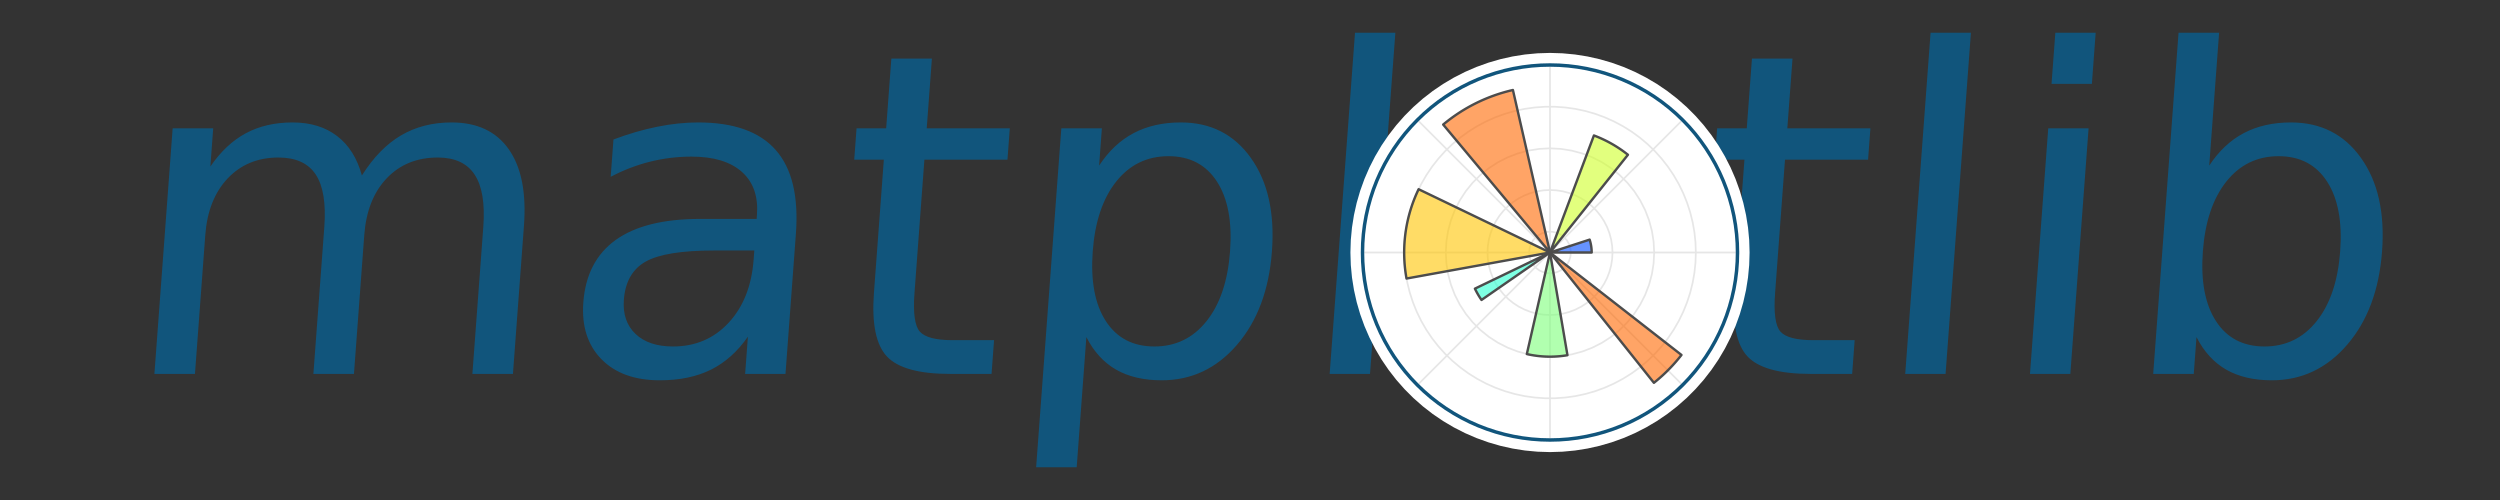 <?xml version="1.0" encoding="utf-8" standalone="no"?>
<!DOCTYPE svg PUBLIC "-//W3C//DTD SVG 1.1//EN"
  "http://www.w3.org/Graphics/SVG/1.1/DTD/svg11.dtd">
<!-- Created with matplotlib (https://matplotlib.org/) -->
<svg height="144pt" version="1.1" viewBox="0 0 720 144" width="720pt" xmlns="http://www.w3.org/2000/svg" xmlns:xlink="http://www.w3.org/1999/xlink">
 <rect x="0" y="0" width="720" height="144" fill="#333333" stroke="none"/>
 <defs>
  <style type="text/css">
*{stroke-linecap:butt;stroke-linejoin:round;}
  </style>
 </defs>
 <g id="figure_1">
  <g id="patch_1">
   <path d="M 0 144 
L 720 144 
L 720 0 
L 0 0 
z
" style="fill:none;opacity:0;"/>
  </g>
  <g id="axes_1">
   <g id="patch_2">
    <path clip-path="url(#p6080645479)" d="M 104.224 50.54 
Q 109.171 42.7 115.51 38.981 
Q 121.848 35.263 130.052 35.263 
Q 141.106 35.263 146.532 43.003 
Q 151.96 50.722 150.9 64.988 
L 147.727 107.686 
L 136.047 107.686 
L 139.191 65.372 
Q 139.947 55.208 136.694 50.297 
Q 133.464 45.367 126.088 45.367 
Q 117.056 45.367 111.356 51.368 
Q 105.678 57.35 104.907 67.716 
L 101.937 107.686 
L 90.257 107.686 
L 93.402 65.372 
Q 94.162 55.147 90.928 50.257 
Q 87.695 45.367 80.178 45.367 
Q 71.266 45.367 65.565 51.389 
Q 59.884 57.41 59.118 67.716 
L 56.147 107.686 
L 44.468 107.686 
L 49.723 36.961 
L 61.403 36.961 
L 60.586 47.953 
Q 65.051 41.447 70.837 38.355 
Q 76.624 35.263 84.263 35.263 
Q 91.982 35.263 97.086 39.183 
Q 102.191 43.083 104.224 50.54 
z
M 205.683 72.141 
Q 191.598 72.141 185.924 75.354 
Q 180.249 78.567 179.671 86.347 
Q 179.212 92.531 183.023 96.168 
Q 186.836 99.785 193.828 99.785 
Q 203.507 99.785 209.856 92.935 
Q 216.205 86.084 217.049 74.728 
L 217.241 72.141 
z
M 229.218 67.332 
L 226.219 107.686 
L 214.6 107.686 
L 215.397 96.956 
Q 210.939 103.382 204.77 106.453 
Q 198.601 109.525 190.013 109.525 
Q 179.161 109.525 173.189 103.422 
Q 167.237 97.32 167.997 87.095 
Q 168.883 75.173 177.315 69.11 
Q 185.767 63.048 201.61 63.048 
L 217.917 63.048 
L 218.003 61.896 
Q 218.599 53.874 213.651 49.489 
Q 208.702 45.104 199.165 45.104 
Q 193.102 45.104 187.235 46.559 
Q 181.388 48.014 175.878 50.924 
L 176.677 40.174 
Q 183.225 37.708 189.317 36.496 
Q 195.41 35.263 201.088 35.263 
Q 216.446 35.263 223.432 43.225 
Q 230.419 51.166 229.218 67.332 
z
M 268.388 16.875 
L 266.896 36.961 
L 290.821 36.961 
L 290.15 45.993 
L 266.224 45.993 
L 263.371 84.387 
Q 262.729 93.036 264.91 95.501 
Q 267.091 97.966 274.365 97.966 
L 286.288 97.966 
L 285.565 107.686 
L 273.643 107.686 
Q 260.185 107.686 255.445 102.675 
Q 250.706 97.643 251.692 84.387 
L 254.545 45.993 
L 246.017 45.993 
L 246.688 36.961 
L 255.216 36.961 
L 256.709 16.875 
z
M 312.873 97.077 
L 310.086 134.582 
L 298.406 134.582 
L 305.661 36.961 
L 317.341 36.961 
L 316.543 47.691 
Q 320.689 41.386 326.493 38.335 
Q 332.319 35.263 340.079 35.263 
Q 352.971 35.263 360.253 45.488 
Q 367.556 55.713 366.317 72.384 
Q 365.079 89.055 356.255 99.3 
Q 347.452 109.525 334.56 109.525 
Q 326.8 109.525 321.431 106.453 
Q 316.082 103.382 312.873 97.077 
z
M 354.254 72.384 
Q 355.206 59.573 350.474 52.278 
Q 345.742 44.983 336.527 44.983 
Q 327.293 44.983 321.476 52.278 
Q 315.66 59.573 314.708 72.384 
Q 313.756 85.195 318.488 92.49 
Q 323.22 99.785 332.455 99.785 
Q 341.669 99.785 347.485 92.49 
Q 353.302 85.195 354.254 72.384 
z
M 390.244 9.418 
L 401.863 9.418 
L 394.561 107.686 
L 382.941 107.686 
z
M 450.924 45.104 
Q 441.588 45.104 435.611 52.399 
Q 429.633 59.694 428.69 72.384 
Q 427.747 85.074 432.6 92.369 
Q 437.473 99.664 446.87 99.664 
Q 456.165 99.664 462.124 92.349 
Q 468.105 85.013 469.043 72.384 
Q 469.978 59.815 465.088 52.46 
Q 460.219 45.104 450.924 45.104 
z
M 451.655 35.263 
Q 466.811 35.263 474.727 45.124 
Q 482.664 54.965 481.37 72.384 
Q 480.08 89.742 470.675 99.644 
Q 461.292 109.525 446.137 109.525 
Q 430.921 109.525 423.027 99.644 
Q 415.154 89.742 416.444 72.384 
Q 417.738 54.965 427.078 45.124 
Q 436.439 35.263 451.655 35.263 
z
M 516.243 16.875 
L 514.75 36.961 
L 538.676 36.961 
L 538.004 45.993 
L 514.079 45.993 
L 511.226 84.387 
Q 510.583 93.036 512.764 95.501 
Q 514.945 97.966 522.22 97.966 
L 534.142 97.966 
L 533.42 107.686 
L 521.497 107.686 
Q 508.039 107.686 503.299 102.675 
Q 498.561 97.643 499.546 84.387 
L 502.399 45.993 
L 493.872 45.993 
L 494.543 36.961 
L 503.07 36.961 
L 504.563 16.875 
z
M 556.007 9.418 
L 567.626 9.418 
L 560.323 107.686 
L 548.704 107.686 
z
M 589.891 36.961 
L 601.51 36.961 
L 596.254 107.686 
L 584.635 107.686 
z
M 591.938 9.418 
L 603.557 9.418 
L 602.462 24.149 
L 590.843 24.149 
z
M 673.97 72.384 
Q 674.922 59.573 670.19 52.278 
Q 665.458 44.983 656.244 44.983 
Q 647.009 44.983 641.193 52.278 
Q 635.377 59.573 634.425 72.384 
Q 633.473 85.195 638.205 92.49 
Q 642.937 99.785 652.171 99.785 
Q 661.386 99.785 667.202 92.49 
Q 673.018 85.195 673.97 72.384 
z
M 636.26 47.691 
Q 640.406 41.386 646.21 38.335 
Q 652.035 35.263 659.795 35.263 
Q 672.687 35.263 679.97 45.488 
Q 687.273 55.713 686.034 72.384 
Q 684.795 89.055 675.971 99.3 
Q 667.169 109.525 654.276 109.525 
Q 646.517 109.525 641.148 106.453 
Q 635.799 103.382 632.59 97.077 
L 631.801 107.686 
L 620.121 107.686 
L 627.424 9.418 
L 639.104 9.418 
z
" style="fill:#11557c;"/>
   </g>
  </g>
  <g id="axes_2">
   <g id="patch_3">
    <path d="M 500.4 72.72 
C 500.4 65.629 499.003 58.607 496.289 52.055 
C 493.576 45.504 489.598 39.55 484.584 34.536 
C 479.57 29.522 473.616 25.544 467.065 22.831 
C 460.513 20.117 453.491 18.72 446.4 18.72 
C 439.309 18.72 432.287 20.117 425.735 22.831 
C 419.184 25.544 413.23 29.522 408.216 34.536 
C 403.202 39.55 399.224 45.504 396.511 52.055 
C 393.797 58.607 392.4 65.629 392.4 72.72 
C 392.4 79.811 393.797 86.833 396.511 93.385 
C 399.224 99.936 403.202 105.89 408.216 110.904 
C 413.23 115.918 419.184 119.896 425.735 122.609 
C 432.287 125.323 439.309 126.72 446.4 126.72 
C 453.491 126.72 460.513 125.323 467.065 122.609 
C 473.616 119.896 479.57 115.918 484.584 110.904 
C 489.598 105.89 493.576 99.936 496.289 93.385 
C 499.003 86.833 500.4 79.811 500.4 72.72 
M 446.4 72.72 
C 446.4 72.72 446.4 72.72 446.4 72.72 
C 446.4 72.72 446.4 72.72 446.4 72.72 
C 446.4 72.72 446.4 72.72 446.4 72.72 
C 446.4 72.72 446.4 72.72 446.4 72.72 
C 446.4 72.72 446.4 72.72 446.4 72.72 
C 446.4 72.72 446.4 72.72 446.4 72.72 
C 446.4 72.72 446.4 72.72 446.4 72.72 
C 446.4 72.72 446.4 72.72 446.4 72.72 
C 446.4 72.72 446.4 72.72 446.4 72.72 
C 446.4 72.72 446.4 72.72 446.4 72.72 
C 446.4 72.72 446.4 72.72 446.4 72.72 
C 446.4 72.72 446.4 72.72 446.4 72.72 
C 446.4 72.72 446.4 72.72 446.4 72.72 
C 446.4 72.72 446.4 72.72 446.4 72.72 
C 446.4 72.72 446.4 72.72 446.4 72.72 
C 446.4 72.72 446.4 72.72 446.4 72.72 
M 500.4 72.72 
z
" style="fill:#ffffff;"/>
   </g>
   <g id="patch_4">
    <path d="M 446.4 72.72 
L 446.4 72.72 
L 446.4 72.72 
L 446.4 72.72 
L 446.4 72.72 
L 446.4 72.72 
L 446.4 72.72 
L 446.4 72.72 
L 446.4 72.72 
L 446.4 72.72 
L 446.4 72.72 
L 446.4 72.72 
L 446.4 72.72 
L 446.4 72.72 
L 446.4 72.72 
L 446.4 72.72 
L 446.4 72.72 
L 446.4 72.72 
L 446.4 72.72 
L 446.4 72.72 
L 446.4 72.72 
L 446.4 72.72 
L 446.4 72.72 
L 446.4 72.72 
L 446.4 72.72 
L 446.4 72.72 
L 446.4 72.72 
L 446.4 72.72 
L 446.4 72.72 
L 446.4 72.72 
L 446.4 72.72 
L 446.4 72.72 
L 446.4 72.72 
L 446.4 72.72 
L 446.4 72.72 
L 446.4 72.72 
L 446.4 72.72 
L 446.4 72.72 
L 446.4 72.72 
L 446.4 72.72 
L 446.4 72.72 
L 446.4 72.72 
L 446.4 72.72 
L 446.4 72.72 
L 446.4 72.72 
L 446.4 72.72 
L 446.4 72.72 
L 446.4 72.72 
L 446.4 72.72 
L 446.4 72.72 
L 446.4 72.72 
L 446.4 72.72 
L 446.4 72.72 
L 446.4 72.72 
L 446.4 72.72 
L 446.4 72.72 
L 446.4 72.72 
L 446.4 72.72 
L 446.4 72.72 
L 446.4 72.72 
L 446.4 72.72 
L 446.4 72.72 
L 446.4 72.72 
L 446.4 72.72 
L 446.4 72.72 
L 446.4 72.72 
L 446.4 72.72 
L 446.4 72.72 
L 446.4 72.72 
L 446.4 72.72 
L 446.4 72.72 
L 446.4 72.72 
L 446.4 72.72 
L 446.4 72.72 
L 446.4 72.72 
L 446.4 72.72 
L 446.4 72.72 
L 446.4 72.72 
L 446.4 72.72 
L 446.4 72.72 
L 446.4 72.72 
L 446.4 72.72 
L 446.4 72.72 
L 446.4 72.72 
L 446.4 72.72 
L 446.4 72.72 
L 446.4 72.72 
L 446.4 72.72 
L 446.4 72.72 
L 446.4 72.72 
L 446.4 72.72 
L 446.4 72.72 
L 446.4 72.72 
L 446.4 72.72 
L 446.4 72.72 
L 446.4 72.72 
L 446.4 72.72 
L 446.4 72.72 
L 446.4 72.72 
L 446.4 72.72 
L 446.4 72.72 
L 446.975 72.72 
L 447.55 72.72 
L 448.124 72.72 
L 448.699 72.72 
L 449.274 72.72 
L 449.849 72.72 
L 450.424 72.72 
L 450.998 72.72 
L 451.573 72.72 
L 452.148 72.72 
L 452.723 72.72 
L 453.298 72.72 
L 453.872 72.72 
L 454.447 72.72 
L 455.022 72.72 
L 455.597 72.72 
L 456.172 72.72 
L 456.746 72.72 
L 457.321 72.72 
L 457.896 72.72 
L 458.471 72.72 
L 459.046 72.72 
L 459.62 72.72 
L 460.195 72.72 
L 460.77 72.72 
L 461.345 72.72 
L 461.92 72.72 
L 462.494 72.72 
L 463.069 72.72 
L 463.644 72.72 
L 464.219 72.72 
L 464.794 72.72 
L 465.368 72.72 
L 465.943 72.72 
L 466.518 72.72 
L 467.093 72.72 
L 467.668 72.72 
L 468.242 72.72 
L 468.817 72.72 
L 469.392 72.72 
L 469.967 72.72 
L 470.542 72.72 
L 471.116 72.72 
L 471.691 72.72 
L 472.266 72.72 
L 472.841 72.72 
L 473.416 72.72 
L 473.99 72.72 
L 474.565 72.72 
L 475.14 72.72 
L 475.715 72.72 
L 476.29 72.72 
L 476.864 72.72 
L 477.439 72.72 
L 478.014 72.72 
L 478.589 72.72 
L 479.164 72.72 
L 479.738 72.72 
L 480.313 72.72 
L 480.888 72.72 
L 481.463 72.72 
L 482.038 72.72 
L 482.612 72.72 
L 483.187 72.72 
L 483.762 72.72 
L 484.337 72.72 
L 484.912 72.72 
L 485.486 72.72 
L 486.061 72.72 
L 486.636 72.72 
L 487.211 72.72 
L 487.786 72.72 
L 488.36 72.72 
L 488.935 72.72 
L 489.51 72.72 
L 490.085 72.72 
L 490.66 72.72 
L 491.234 72.72 
L 491.809 72.72 
L 492.384 72.72 
L 492.959 72.72 
L 493.534 72.72 
L 494.108 72.72 
L 494.683 72.72 
L 495.258 72.72 
L 495.833 72.72 
L 496.408 72.72 
L 496.982 72.72 
L 497.557 72.72 
L 498.132 72.72 
L 498.707 72.72 
L 499.282 72.72 
L 499.856 72.72 
L 500.431 72.72 
L 501.006 72.72 
L 501.581 72.72 
L 502.156 72.72 
L 502.73 72.72 
L 503.305 72.72 
L 503.88 72.72 
L 503.767 76.329 
L 503.427 79.924 
L 502.862 83.491 
L 502.074 87.015 
L 501.067 90.482 
L 499.844 93.88 
L 498.409 97.194 
L 496.77 100.411 
L 494.932 103.519 
L 492.902 106.506 
L 490.689 109.359 
L 488.301 112.068 
L 485.748 114.621 
L 483.039 117.009 
L 480.186 119.222 
L 477.199 121.252 
L 474.091 123.09 
L 470.874 124.729 
L 467.56 126.164 
L 464.162 127.387 
L 460.695 128.394 
L 457.171 129.182 
L 453.604 129.747 
L 450.009 130.087 
L 446.4 130.2 
L 442.791 130.087 
L 439.196 129.747 
L 435.629 129.182 
L 432.105 128.394 
L 428.638 127.387 
L 425.24 126.164 
L 421.926 124.729 
L 418.709 123.09 
L 415.601 121.252 
L 412.614 119.222 
L 409.761 117.009 
L 407.052 114.621 
L 404.499 112.068 
L 402.111 109.359 
L 399.898 106.506 
L 397.868 103.519 
L 396.03 100.411 
L 394.391 97.194 
L 392.956 93.88 
L 391.733 90.482 
L 390.726 87.015 
L 389.938 83.491 
L 389.373 79.924 
L 389.033 76.329 
L 388.92 72.72 
L 389.033 69.111 
L 389.373 65.516 
L 389.938 61.949 
L 390.726 58.425 
L 391.733 54.958 
L 392.956 51.56 
L 394.391 48.246 
L 396.03 45.029 
L 397.868 41.921 
L 399.898 38.934 
L 402.111 36.081 
L 404.499 33.372 
L 407.052 30.819 
L 409.761 28.431 
L 412.614 26.218 
L 415.601 24.188 
L 418.709 22.35 
L 421.926 20.711 
L 425.24 19.276 
L 428.638 18.053 
L 432.105 17.046 
L 435.629 16.258 
L 439.196 15.693 
L 442.791 15.353 
L 446.4 15.24 
L 450.009 15.353 
L 453.604 15.693 
L 457.171 16.258 
L 460.695 17.046 
L 464.162 18.053 
L 467.56 19.276 
L 470.874 20.711 
L 474.091 22.35 
L 477.199 24.188 
L 480.186 26.218 
L 483.039 28.431 
L 485.748 30.819 
L 488.301 33.372 
L 490.689 36.081 
L 492.902 38.934 
L 494.932 41.921 
L 496.77 45.029 
L 498.409 48.246 
L 499.844 51.56 
L 501.067 54.958 
L 502.074 58.425 
L 502.862 61.949 
L 503.427 65.516 
L 503.767 69.111 
L 503.88 72.72 
L 503.305 72.72 
L 502.73 72.72 
L 502.156 72.72 
L 501.581 72.72 
L 501.006 72.72 
L 500.431 72.72 
L 499.856 72.72 
L 499.282 72.72 
L 498.707 72.72 
L 498.132 72.72 
L 497.557 72.72 
L 496.982 72.72 
L 496.408 72.72 
L 495.833 72.72 
L 495.258 72.72 
L 494.683 72.72 
L 494.108 72.72 
L 493.534 72.72 
L 492.959 72.72 
L 492.384 72.72 
L 491.809 72.72 
L 491.234 72.72 
L 490.66 72.72 
L 490.085 72.72 
L 489.51 72.72 
L 488.935 72.72 
L 488.36 72.72 
L 487.786 72.72 
L 487.211 72.72 
L 486.636 72.72 
L 486.061 72.72 
L 485.486 72.72 
L 484.912 72.72 
L 484.337 72.72 
L 483.762 72.72 
L 483.187 72.72 
L 482.612 72.72 
L 482.038 72.72 
L 481.463 72.72 
L 480.888 72.72 
L 480.313 72.72 
L 479.738 72.72 
L 479.164 72.72 
L 478.589 72.72 
L 478.014 72.72 
L 477.439 72.72 
L 476.864 72.72 
L 476.29 72.72 
L 475.715 72.72 
L 475.14 72.72 
L 474.565 72.72 
L 473.99 72.72 
L 473.416 72.72 
L 472.841 72.72 
L 472.266 72.72 
L 471.691 72.72 
L 471.116 72.72 
L 470.542 72.72 
L 469.967 72.72 
L 469.392 72.72 
L 468.817 72.72 
L 468.242 72.72 
L 467.668 72.72 
L 467.093 72.72 
L 466.518 72.72 
L 465.943 72.72 
L 465.368 72.72 
L 464.794 72.72 
L 464.219 72.72 
L 463.644 72.72 
L 463.069 72.72 
L 462.494 72.72 
L 461.92 72.72 
L 461.345 72.72 
L 460.77 72.72 
L 460.195 72.72 
L 459.62 72.72 
L 459.046 72.72 
L 458.471 72.72 
L 457.896 72.72 
L 457.321 72.72 
L 456.746 72.72 
L 456.172 72.72 
L 455.597 72.72 
L 455.022 72.72 
L 454.447 72.72 
L 453.872 72.72 
L 453.298 72.72 
L 452.723 72.72 
L 452.148 72.72 
L 451.573 72.72 
L 450.998 72.72 
L 450.424 72.72 
L 449.849 72.72 
L 449.274 72.72 
L 448.699 72.72 
L 448.124 72.72 
L 447.55 72.72 
L 446.975 72.72 
z
" style="fill:#ffffff;"/>
   </g>
   <g id="matplotlib.axis_1">
    <g id="xtick_1">
     <g id="line2d_1">
      <path clip-path="url(#p0ad12dc914)" d="M 446.4 72.72 
L 500.4 72.72 
" style="fill:none;stroke:#e6e6e6;stroke-linecap:square;stroke-width:0.5;"/>
     </g>
    </g>
    <g id="xtick_2">
     <g id="line2d_2">
      <path clip-path="url(#p0ad12dc914)" d="M 446.4 72.72 
L 484.584 34.536 
" style="fill:none;stroke:#e6e6e6;stroke-linecap:square;stroke-width:0.5;"/>
     </g>
    </g>
    <g id="xtick_3">
     <g id="line2d_3">
      <path clip-path="url(#p0ad12dc914)" d="M 446.4 72.72 
L 446.4 18.72 
" style="fill:none;stroke:#e6e6e6;stroke-linecap:square;stroke-width:0.5;"/>
     </g>
    </g>
    <g id="xtick_4">
     <g id="line2d_4">
      <path clip-path="url(#p0ad12dc914)" d="M 446.4 72.72 
L 408.216 34.536 
" style="fill:none;stroke:#e6e6e6;stroke-linecap:square;stroke-width:0.5;"/>
     </g>
    </g>
    <g id="xtick_5">
     <g id="line2d_5">
      <path clip-path="url(#p0ad12dc914)" d="M 446.4 72.72 
L 392.4 72.72 
" style="fill:none;stroke:#e6e6e6;stroke-linecap:square;stroke-width:0.5;"/>
     </g>
    </g>
    <g id="xtick_6">
     <g id="line2d_6">
      <path clip-path="url(#p0ad12dc914)" d="M 446.4 72.72 
L 408.216 110.904 
" style="fill:none;stroke:#e6e6e6;stroke-linecap:square;stroke-width:0.5;"/>
     </g>
    </g>
    <g id="xtick_7">
     <g id="line2d_7">
      <path clip-path="url(#p0ad12dc914)" d="M 446.4 72.72 
L 446.4 126.72 
" style="fill:none;stroke:#e6e6e6;stroke-linecap:square;stroke-width:0.5;"/>
     </g>
    </g>
    <g id="xtick_8">
     <g id="line2d_8">
      <path clip-path="url(#p0ad12dc914)" d="M 446.4 72.72 
L 484.584 110.904 
" style="fill:none;stroke:#e6e6e6;stroke-linecap:square;stroke-width:0.5;"/>
     </g>
    </g>
   </g>
   <g id="matplotlib.axis_2">
    <g id="ytick_1">
     <g id="line2d_9">
      <path clip-path="url(#p0ad12dc914)" d="M 452.4 72.72 
L 452.269 71.473 
L 451.881 70.28 
L 451.254 69.193 
L 450.415 68.261 
L 449.4 67.524 
L 448.254 67.014 
L 447.027 66.753 
L 445.773 66.753 
L 444.546 67.014 
L 443.4 67.524 
L 442.385 68.261 
L 441.546 69.193 
L 440.919 70.28 
L 440.531 71.473 
L 440.4 72.72 
L 440.531 73.967 
L 440.919 75.16 
L 441.546 76.247 
L 442.385 77.179 
L 443.4 77.916 
L 444.546 78.426 
L 445.773 78.687 
L 447.027 78.687 
L 448.254 78.426 
L 449.4 77.916 
L 450.415 77.179 
L 451.254 76.247 
L 451.881 75.16 
L 452.269 73.967 
L 452.4 72.72 
L 452.4 72.72 
" style="fill:none;stroke:#e6e6e6;stroke-linecap:square;stroke-width:0.5;"/>
     </g>
    </g>
    <g id="ytick_2">
     <g id="line2d_10">
      <path clip-path="url(#p0ad12dc914)" d="M 464.4 72.72 
L 464.301 70.838 
L 464.007 68.978 
L 463.519 67.158 
L 462.844 65.399 
L 461.988 63.72 
L 460.962 62.14 
L 459.777 60.676 
L 458.444 59.343 
L 456.98 58.158 
L 455.4 57.132 
L 453.721 56.276 
L 451.962 55.601 
L 450.142 55.113 
L 448.282 54.819 
L 446.4 54.72 
L 444.518 54.819 
L 442.658 55.113 
L 440.838 55.601 
L 439.079 56.276 
L 437.4 57.132 
L 435.82 58.158 
L 434.356 59.343 
L 433.023 60.676 
L 431.838 62.14 
L 430.812 63.72 
L 429.956 65.399 
L 429.281 67.158 
L 428.793 68.978 
L 428.499 70.838 
L 428.4 72.72 
L 428.499 74.602 
L 428.793 76.462 
L 429.281 78.282 
L 429.956 80.041 
L 430.812 81.72 
L 431.838 83.3 
L 433.023 84.764 
L 434.356 86.097 
L 435.82 87.282 
L 437.4 88.308 
L 439.079 89.164 
L 440.838 89.839 
L 442.658 90.327 
L 444.518 90.621 
L 446.4 90.72 
L 448.282 90.621 
L 450.142 90.327 
L 451.962 89.839 
L 453.721 89.164 
L 455.4 88.308 
L 456.98 87.282 
L 458.444 86.097 
L 459.777 84.764 
L 460.962 83.3 
L 461.988 81.72 
L 462.844 80.041 
L 463.519 78.282 
L 464.007 76.462 
L 464.301 74.602 
L 464.4 72.72 
L 464.4 72.72 
" style="fill:none;stroke:#e6e6e6;stroke-linecap:square;stroke-width:0.5;"/>
     </g>
    </g>
    <g id="ytick_3">
     <g id="line2d_11">
      <path clip-path="url(#p0ad12dc914)" d="M 476.4 72.72 
L 476.236 69.584 
L 475.744 66.483 
L 474.932 63.449 
L 473.806 60.518 
L 472.381 57.72 
L 470.671 55.086 
L 468.694 52.646 
L 466.474 50.426 
L 464.034 48.449 
L 461.4 46.739 
L 458.602 45.314 
L 455.671 44.188 
L 452.637 43.376 
L 449.536 42.884 
L 446.4 42.72 
L 443.264 42.884 
L 440.163 43.376 
L 437.129 44.188 
L 434.198 45.314 
L 431.4 46.739 
L 428.766 48.449 
L 426.326 50.426 
L 424.106 52.646 
L 422.129 55.086 
L 420.419 57.72 
L 418.994 60.518 
L 417.868 63.449 
L 417.056 66.483 
L 416.564 69.584 
L 416.4 72.72 
L 416.564 75.856 
L 417.056 78.957 
L 417.868 81.991 
L 418.994 84.922 
L 420.419 87.72 
L 422.129 90.354 
L 424.106 92.794 
L 426.326 95.014 
L 428.766 96.991 
L 431.4 98.701 
L 434.198 100.126 
L 437.129 101.252 
L 440.163 102.064 
L 443.264 102.556 
L 446.4 102.72 
L 449.536 102.556 
L 452.637 102.064 
L 455.671 101.252 
L 458.602 100.126 
L 461.4 98.701 
L 464.034 96.991 
L 466.474 95.014 
L 468.694 92.794 
L 470.671 90.354 
L 472.381 87.72 
L 473.806 84.922 
L 474.932 81.991 
L 475.744 78.957 
L 476.236 75.856 
L 476.4 72.72 
L 476.4 72.72 
" style="fill:none;stroke:#e6e6e6;stroke-linecap:square;stroke-width:0.5;"/>
     </g>
    </g>
    <g id="ytick_4">
     <g id="line2d_12">
      <path clip-path="url(#p0ad12dc914)" d="M 488.4 72.72 
L 488.298 69.79 
L 487.991 66.875 
L 487.482 63.988 
L 486.773 61.143 
L 485.867 58.355 
L 484.769 55.637 
L 483.484 53.002 
L 482.018 50.463 
L 480.379 48.033 
L 478.574 45.723 
L 476.612 43.544 
L 474.503 41.508 
L 472.258 39.624 
L 469.886 37.9 
L 467.4 36.347 
L 464.812 34.971 
L 462.133 33.778 
L 459.379 32.776 
L 456.561 31.968 
L 453.693 31.358 
L 450.79 30.95 
L 447.866 30.746 
L 444.934 30.746 
L 442.01 30.95 
L 439.107 31.358 
L 436.239 31.968 
L 433.421 32.776 
L 430.667 33.778 
L 427.988 34.971 
L 425.4 36.347 
L 422.914 37.9 
L 420.542 39.624 
L 418.297 41.508 
L 416.188 43.544 
L 414.226 45.723 
L 412.421 48.033 
L 410.782 50.463 
L 409.316 53.002 
L 408.031 55.637 
L 406.933 58.355 
L 406.027 61.143 
L 405.318 63.988 
L 404.809 66.875 
L 404.502 69.79 
L 404.4 72.72 
L 404.502 75.65 
L 404.809 78.565 
L 405.318 81.452 
L 406.027 84.297 
L 406.933 87.085 
L 408.031 89.803 
L 409.316 92.438 
L 410.782 94.977 
L 412.421 97.407 
L 414.226 99.717 
L 416.188 101.896 
L 418.297 103.932 
L 420.542 105.816 
L 422.914 107.54 
L 425.4 109.093 
L 427.988 110.469 
L 430.667 111.662 
L 433.421 112.664 
L 436.239 113.472 
L 439.107 114.082 
L 442.01 114.49 
L 444.934 114.694 
L 447.866 114.694 
L 450.79 114.49 
L 453.693 114.082 
L 456.561 113.472 
L 459.379 112.664 
L 462.133 111.662 
L 464.812 110.469 
L 467.4 109.093 
L 469.886 107.54 
L 472.258 105.816 
L 474.503 103.932 
L 476.612 101.896 
L 478.574 99.717 
L 480.379 97.407 
L 482.018 94.977 
L 483.484 92.438 
L 484.769 89.803 
L 485.867 87.085 
L 486.773 84.297 
L 487.482 81.452 
L 487.991 78.565 
L 488.298 75.65 
L 488.4 72.72 
L 488.4 72.72 
" style="fill:none;stroke:#e6e6e6;stroke-linecap:square;stroke-width:0.5;"/>
     </g>
    </g>
   </g>
   <g id="patch_5">
    <path clip-path="url(#p0ad12dc914)" d="M 446.4 72.72 
L 446.4 72.72 
L 446.4 72.72 
L 446.4 72.72 
L 446.4 72.72 
L 446.4 72.72 
L 446.4 72.72 
L 446.4 72.72 
L 446.4 72.72 
L 446.4 72.72 
L 446.4 72.72 
L 446.4 72.72 
L 446.4 72.72 
L 446.4 72.72 
L 446.4 72.72 
L 446.4 72.72 
L 446.4 72.72 
L 446.4 72.72 
L 446.4 72.72 
L 446.4 72.72 
L 446.4 72.72 
L 446.4 72.72 
L 446.4 72.72 
L 446.4 72.72 
L 446.4 72.72 
L 446.4 72.72 
L 446.4 72.72 
L 446.4 72.72 
L 446.4 72.72 
L 446.4 72.72 
L 446.4 72.72 
L 446.4 72.72 
L 446.4 72.72 
L 446.4 72.72 
L 446.4 72.72 
L 446.4 72.72 
L 446.4 72.72 
L 446.4 72.72 
L 446.4 72.72 
L 446.4 72.72 
L 446.4 72.72 
L 446.4 72.72 
L 446.4 72.72 
L 446.4 72.72 
L 446.4 72.72 
L 446.4 72.72 
L 446.4 72.72 
L 446.4 72.72 
L 446.4 72.72 
L 446.4 72.72 
L 446.4 72.72 
L 446.4 72.72 
L 446.4 72.72 
L 446.4 72.72 
L 446.4 72.72 
L 446.4 72.72 
L 446.4 72.72 
L 446.4 72.72 
L 446.4 72.72 
L 446.4 72.72 
L 446.4 72.72 
L 446.4 72.72 
L 446.4 72.72 
L 446.4 72.72 
L 446.4 72.72 
L 446.4 72.72 
L 446.4 72.72 
L 446.4 72.72 
L 446.4 72.72 
L 446.4 72.72 
L 446.4 72.72 
L 446.4 72.72 
L 446.4 72.72 
L 446.4 72.72 
L 446.4 72.72 
L 446.4 72.72 
L 446.4 72.72 
L 446.4 72.72 
L 446.4 72.72 
L 446.4 72.72 
L 446.4 72.72 
L 446.4 72.72 
L 446.4 72.72 
L 446.4 72.72 
L 446.4 72.72 
L 446.4 72.72 
L 446.4 72.72 
L 446.4 72.72 
L 446.4 72.72 
L 446.4 72.72 
L 446.4 72.72 
L 446.4 72.72 
L 446.4 72.72 
L 446.4 72.72 
L 446.4 72.72 
L 446.4 72.72 
L 446.4 72.72 
L 446.4 72.72 
L 446.4 72.72 
L 446.4 72.72 
L 446.4 72.72 
L 446.514 72.683 
L 446.628 72.646 
L 446.742 72.609 
L 446.857 72.572 
L 446.971 72.535 
L 447.085 72.498 
L 447.199 72.46 
L 447.313 72.423 
L 447.427 72.386 
L 447.541 72.349 
L 447.655 72.312 
L 447.77 72.275 
L 447.884 72.238 
L 447.998 72.201 
L 448.112 72.164 
L 448.226 72.127 
L 448.34 72.09 
L 448.454 72.053 
L 448.568 72.015 
L 448.683 71.978 
L 448.797 71.941 
L 448.911 71.904 
L 449.025 71.867 
L 449.139 71.83 
L 449.253 71.793 
L 449.367 71.756 
L 449.481 71.719 
L 449.596 71.682 
L 449.71 71.645 
L 449.824 71.608 
L 449.938 71.57 
L 450.052 71.533 
L 450.166 71.496 
L 450.28 71.459 
L 450.394 71.422 
L 450.509 71.385 
L 450.623 71.348 
L 450.737 71.311 
L 450.851 71.274 
L 450.965 71.237 
L 451.079 71.2 
L 451.193 71.163 
L 451.307 71.125 
L 451.422 71.088 
L 451.536 71.051 
L 451.65 71.014 
L 451.764 70.977 
L 451.878 70.94 
L 451.992 70.903 
L 452.106 70.866 
L 452.22 70.829 
L 452.335 70.792 
L 452.449 70.755 
L 452.563 70.718 
L 452.677 70.68 
L 452.791 70.643 
L 452.905 70.606 
L 453.019 70.569 
L 453.133 70.532 
L 453.248 70.495 
L 453.362 70.458 
L 453.476 70.421 
L 453.59 70.384 
L 453.704 70.347 
L 453.818 70.31 
L 453.932 70.273 
L 454.046 70.236 
L 454.161 70.198 
L 454.275 70.161 
L 454.389 70.124 
L 454.503 70.087 
L 454.617 70.05 
L 454.731 70.013 
L 454.845 69.976 
L 454.96 69.939 
L 455.074 69.902 
L 455.188 69.865 
L 455.302 69.828 
L 455.416 69.791 
L 455.53 69.753 
L 455.644 69.716 
L 455.758 69.679 
L 455.873 69.642 
L 455.987 69.605 
L 456.101 69.568 
L 456.215 69.531 
L 456.329 69.494 
L 456.443 69.457 
L 456.557 69.42 
L 456.671 69.383 
L 456.786 69.346 
L 456.9 69.308 
L 457.014 69.271 
L 457.128 69.234 
L 457.242 69.197 
L 457.356 69.16 
L 457.47 69.123 
L 457.584 69.086 
L 457.699 69.049 
L 457.813 69.012 
L 457.824 69.048 
L 457.836 69.084 
L 457.847 69.12 
L 457.858 69.156 
L 457.87 69.192 
L 457.881 69.228 
L 457.891 69.264 
L 457.902 69.3 
L 457.913 69.336 
L 457.924 69.372 
L 457.934 69.408 
L 457.944 69.445 
L 457.955 69.481 
L 457.965 69.517 
L 457.975 69.554 
L 457.985 69.59 
L 457.994 69.626 
L 458.004 69.663 
L 458.014 69.699 
L 458.023 69.736 
L 458.032 69.772 
L 458.042 69.809 
L 458.051 69.845 
L 458.06 69.882 
L 458.068 69.919 
L 458.077 69.955 
L 458.086 69.992 
L 458.094 70.029 
L 458.103 70.066 
L 458.111 70.102 
L 458.119 70.139 
L 458.127 70.176 
L 458.135 70.213 
L 458.143 70.25 
L 458.151 70.287 
L 458.158 70.323 
L 458.166 70.36 
L 458.173 70.397 
L 458.18 70.434 
L 458.187 70.471 
L 458.194 70.508 
L 458.201 70.546 
L 458.208 70.583 
L 458.215 70.62 
L 458.221 70.657 
L 458.228 70.694 
L 458.234 70.731 
L 458.24 70.768 
L 458.246 70.806 
L 458.252 70.843 
L 458.258 70.88 
L 458.264 70.917 
L 458.269 70.955 
L 458.275 70.992 
L 458.28 71.029 
L 458.286 71.067 
L 458.291 71.104 
L 458.296 71.141 
L 458.301 71.179 
L 458.305 71.216 
L 458.31 71.253 
L 458.315 71.291 
L 458.319 71.328 
L 458.323 71.366 
L 458.328 71.403 
L 458.332 71.441 
L 458.336 71.478 
L 458.339 71.516 
L 458.343 71.553 
L 458.347 71.591 
L 458.35 71.628 
L 458.354 71.666 
L 458.357 71.703 
L 458.36 71.741 
L 458.363 71.778 
L 458.366 71.816 
L 458.369 71.854 
L 458.371 71.891 
L 458.374 71.929 
L 458.376 71.967 
L 458.379 72.004 
L 458.381 72.042 
L 458.383 72.079 
L 458.385 72.117 
L 458.387 72.155 
L 458.388 72.192 
L 458.39 72.23 
L 458.391 72.268 
L 458.393 72.305 
L 458.394 72.343 
L 458.395 72.381 
L 458.396 72.418 
L 458.397 72.456 
L 458.398 72.494 
L 458.399 72.532 
L 458.399 72.569 
L 458.399 72.607 
L 458.4 72.645 
L 458.4 72.682 
L 458.4 72.72 
L 458.28 72.72 
L 458.16 72.72 
L 458.04 72.72 
L 457.92 72.72 
L 457.8 72.72 
L 457.68 72.72 
L 457.56 72.72 
L 457.44 72.72 
L 457.32 72.72 
L 457.2 72.72 
L 457.08 72.72 
L 456.96 72.72 
L 456.84 72.72 
L 456.72 72.72 
L 456.6 72.72 
L 456.48 72.72 
L 456.36 72.72 
L 456.24 72.72 
L 456.12 72.72 
L 456 72.72 
L 455.88 72.72 
L 455.76 72.72 
L 455.64 72.72 
L 455.52 72.72 
L 455.4 72.72 
L 455.28 72.72 
L 455.16 72.72 
L 455.04 72.72 
L 454.92 72.72 
L 454.8 72.72 
L 454.68 72.72 
L 454.56 72.72 
L 454.44 72.72 
L 454.32 72.72 
L 454.2 72.72 
L 454.08 72.72 
L 453.96 72.72 
L 453.84 72.72 
L 453.72 72.72 
L 453.6 72.72 
L 453.48 72.72 
L 453.36 72.72 
L 453.24 72.72 
L 453.12 72.72 
L 453 72.72 
L 452.88 72.72 
L 452.76 72.72 
L 452.64 72.72 
L 452.52 72.72 
L 452.4 72.72 
L 452.28 72.72 
L 452.16 72.72 
L 452.04 72.72 
L 451.92 72.72 
L 451.8 72.72 
L 451.68 72.72 
L 451.56 72.72 
L 451.44 72.72 
L 451.32 72.72 
L 451.2 72.72 
L 451.08 72.72 
L 450.96 72.72 
L 450.84 72.72 
L 450.72 72.72 
L 450.6 72.72 
L 450.48 72.72 
L 450.36 72.72 
L 450.24 72.72 
L 450.12 72.72 
L 450 72.72 
L 449.88 72.72 
L 449.76 72.72 
L 449.64 72.72 
L 449.52 72.72 
L 449.4 72.72 
L 449.28 72.72 
L 449.16 72.72 
L 449.04 72.72 
L 448.92 72.72 
L 448.8 72.72 
L 448.68 72.72 
L 448.56 72.72 
L 448.44 72.72 
L 448.32 72.72 
L 448.2 72.72 
L 448.08 72.72 
L 447.96 72.72 
L 447.84 72.72 
L 447.72 72.72 
L 447.6 72.72 
L 447.48 72.72 
L 447.36 72.72 
L 447.24 72.72 
L 447.12 72.72 
L 447 72.72 
L 446.88 72.72 
L 446.76 72.72 
L 446.64 72.72 
L 446.52 72.72 
z
" style="fill:#004cff;fill-opacity:0.6;stroke:#4c4c4c;stroke-linejoin:miter;stroke-width:0.7;"/>
   </g>
   <g id="patch_6">
    <path clip-path="url(#p0ad12dc914)" d="M 446.4 72.72 
L 446.4 72.72 
L 446.4 72.72 
L 446.4 72.72 
L 446.4 72.72 
L 446.4 72.72 
L 446.4 72.72 
L 446.4 72.72 
L 446.4 72.72 
L 446.4 72.72 
L 446.4 72.72 
L 446.4 72.72 
L 446.4 72.72 
L 446.4 72.72 
L 446.4 72.72 
L 446.4 72.72 
L 446.4 72.72 
L 446.4 72.72 
L 446.4 72.72 
L 446.4 72.72 
L 446.4 72.72 
L 446.4 72.72 
L 446.4 72.72 
L 446.4 72.72 
L 446.4 72.72 
L 446.4 72.72 
L 446.4 72.72 
L 446.4 72.72 
L 446.4 72.72 
L 446.4 72.72 
L 446.4 72.72 
L 446.4 72.72 
L 446.4 72.72 
L 446.4 72.72 
L 446.4 72.72 
L 446.4 72.72 
L 446.4 72.72 
L 446.4 72.72 
L 446.4 72.72 
L 446.4 72.72 
L 446.4 72.72 
L 446.4 72.72 
L 446.4 72.72 
L 446.4 72.72 
L 446.4 72.72 
L 446.4 72.72 
L 446.4 72.72 
L 446.4 72.72 
L 446.4 72.72 
L 446.4 72.72 
L 446.4 72.72 
L 446.4 72.72 
L 446.4 72.72 
L 446.4 72.72 
L 446.4 72.72 
L 446.4 72.72 
L 446.4 72.72 
L 446.4 72.72 
L 446.4 72.72 
L 446.4 72.72 
L 446.4 72.72 
L 446.4 72.72 
L 446.4 72.72 
L 446.4 72.72 
L 446.4 72.72 
L 446.4 72.72 
L 446.4 72.72 
L 446.4 72.72 
L 446.4 72.72 
L 446.4 72.72 
L 446.4 72.72 
L 446.4 72.72 
L 446.4 72.72 
L 446.4 72.72 
L 446.4 72.72 
L 446.4 72.72 
L 446.4 72.72 
L 446.4 72.72 
L 446.4 72.72 
L 446.4 72.72 
L 446.4 72.72 
L 446.4 72.72 
L 446.4 72.72 
L 446.4 72.72 
L 446.4 72.72 
L 446.4 72.72 
L 446.4 72.72 
L 446.4 72.72 
L 446.4 72.72 
L 446.4 72.72 
L 446.4 72.72 
L 446.4 72.72 
L 446.4 72.72 
L 446.4 72.72 
L 446.4 72.72 
L 446.4 72.72 
L 446.4 72.72 
L 446.4 72.72 
L 446.4 72.72 
L 446.4 72.72 
L 446.4 72.72 
L 446.526 72.383 
L 446.653 72.046 
L 446.779 71.709 
L 446.906 71.372 
L 447.032 71.035 
L 447.159 70.698 
L 447.285 70.361 
L 447.412 70.024 
L 447.538 69.687 
L 447.665 69.35 
L 447.791 69.013 
L 447.918 68.675 
L 448.044 68.338 
L 448.171 68.001 
L 448.297 67.664 
L 448.424 67.327 
L 448.55 66.99 
L 448.677 66.653 
L 448.803 66.316 
L 448.93 65.979 
L 449.056 65.642 
L 449.183 65.305 
L 449.309 64.968 
L 449.436 64.631 
L 449.562 64.294 
L 449.689 63.957 
L 449.815 63.62 
L 449.942 63.283 
L 450.068 62.946 
L 450.195 62.609 
L 450.321 62.272 
L 450.448 61.935 
L 450.574 61.598 
L 450.701 61.26 
L 450.827 60.923 
L 450.954 60.586 
L 451.08 60.249 
L 451.207 59.912 
L 451.333 59.575 
L 451.46 59.238 
L 451.586 58.901 
L 451.713 58.564 
L 451.839 58.227 
L 451.966 57.89 
L 452.092 57.553 
L 452.219 57.216 
L 452.345 56.879 
L 452.472 56.542 
L 452.598 56.205 
L 452.725 55.868 
L 452.851 55.531 
L 452.978 55.194 
L 453.104 54.857 
L 453.231 54.52 
L 453.357 54.183 
L 453.484 53.846 
L 453.61 53.508 
L 453.737 53.171 
L 453.863 52.834 
L 453.99 52.497 
L 454.116 52.16 
L 454.243 51.823 
L 454.369 51.486 
L 454.496 51.149 
L 454.622 50.812 
L 454.749 50.475 
L 454.875 50.138 
L 455.002 49.801 
L 455.128 49.464 
L 455.255 49.127 
L 455.381 48.79 
L 455.508 48.453 
L 455.634 48.116 
L 455.761 47.779 
L 455.887 47.442 
L 456.014 47.105 
L 456.14 46.768 
L 456.267 46.431 
L 456.393 46.093 
L 456.52 45.756 
L 456.646 45.419 
L 456.773 45.082 
L 456.899 44.745 
L 457.026 44.408 
L 457.152 44.071 
L 457.279 43.734 
L 457.405 43.397 
L 457.532 43.06 
L 457.658 42.723 
L 457.785 42.386 
L 457.911 42.049 
L 458.038 41.712 
L 458.164 41.375 
L 458.291 41.038 
L 458.417 40.701 
L 458.544 40.364 
L 458.67 40.027 
L 458.797 39.69 
L 458.923 39.353 
L 459.049 39.016 
L 459.155 39.055 
L 459.261 39.096 
L 459.367 39.136 
L 459.472 39.177 
L 459.577 39.218 
L 459.683 39.26 
L 459.788 39.302 
L 459.892 39.344 
L 459.997 39.387 
L 460.102 39.43 
L 460.206 39.473 
L 460.311 39.516 
L 460.415 39.56 
L 460.519 39.604 
L 460.623 39.649 
L 460.727 39.694 
L 460.831 39.739 
L 460.934 39.784 
L 461.038 39.83 
L 461.141 39.876 
L 461.244 39.923 
L 461.347 39.97 
L 461.45 40.017 
L 461.552 40.064 
L 461.655 40.112 
L 461.757 40.16 
L 461.86 40.208 
L 461.962 40.257 
L 462.063 40.306 
L 462.165 40.356 
L 462.267 40.405 
L 462.368 40.455 
L 462.47 40.506 
L 462.571 40.556 
L 462.672 40.607 
L 462.772 40.658 
L 462.873 40.71 
L 462.974 40.762 
L 463.074 40.814 
L 463.174 40.867 
L 463.274 40.92 
L 463.374 40.973 
L 463.473 41.026 
L 463.573 41.08 
L 463.672 41.134 
L 463.771 41.189 
L 463.87 41.243 
L 463.969 41.298 
L 464.068 41.354 
L 464.166 41.409 
L 464.265 41.465 
L 464.363 41.522 
L 464.461 41.578 
L 464.558 41.635 
L 464.656 41.692 
L 464.753 41.75 
L 464.851 41.808 
L 464.948 41.866 
L 465.044 41.924 
L 465.141 41.983 
L 465.237 42.042 
L 465.334 42.101 
L 465.43 42.161 
L 465.526 42.221 
L 465.622 42.281 
L 465.717 42.342 
L 465.812 42.402 
L 465.908 42.463 
L 466.002 42.525 
L 466.097 42.587 
L 466.192 42.649 
L 466.286 42.711 
L 466.38 42.774 
L 466.474 42.837 
L 466.568 42.9 
L 466.662 42.963 
L 466.755 43.027 
L 466.848 43.091 
L 466.941 43.156 
L 467.034 43.22 
L 467.127 43.285 
L 467.219 43.35 
L 467.311 43.416 
L 467.403 43.482 
L 467.495 43.548 
L 467.586 43.614 
L 467.678 43.681 
L 467.769 43.748 
L 467.86 43.815 
L 467.95 43.883 
L 468.041 43.951 
L 468.131 44.019 
L 468.221 44.087 
L 468.311 44.156 
L 468.401 44.225 
L 468.49 44.294 
L 468.579 44.364 
L 468.668 44.434 
L 468.757 44.504 
L 468.846 44.574 
L 468.621 44.856 
L 468.397 45.137 
L 468.172 45.418 
L 467.948 45.7 
L 467.723 45.981 
L 467.499 46.263 
L 467.274 46.544 
L 467.05 46.826 
L 466.826 47.107 
L 466.601 47.389 
L 466.377 47.67 
L 466.152 47.952 
L 465.928 48.233 
L 465.703 48.514 
L 465.479 48.796 
L 465.254 49.077 
L 465.03 49.359 
L 464.805 49.64 
L 464.581 49.922 
L 464.357 50.203 
L 464.132 50.485 
L 463.908 50.766 
L 463.683 51.048 
L 463.459 51.329 
L 463.234 51.611 
L 463.01 51.892 
L 462.785 52.173 
L 462.561 52.455 
L 462.336 52.736 
L 462.112 53.018 
L 461.887 53.299 
L 461.663 53.581 
L 461.439 53.862 
L 461.214 54.144 
L 460.99 54.425 
L 460.765 54.707 
L 460.541 54.988 
L 460.316 55.27 
L 460.092 55.551 
L 459.867 55.832 
L 459.643 56.114 
L 459.418 56.395 
L 459.194 56.677 
L 458.97 56.958 
L 458.745 57.24 
L 458.521 57.521 
L 458.296 57.803 
L 458.072 58.084 
L 457.847 58.366 
L 457.623 58.647 
L 457.398 58.928 
L 457.174 59.21 
L 456.949 59.491 
L 456.725 59.773 
L 456.501 60.054 
L 456.276 60.336 
L 456.052 60.617 
L 455.827 60.899 
L 455.603 61.18 
L 455.378 61.462 
L 455.154 61.743 
L 454.929 62.025 
L 454.705 62.306 
L 454.48 62.587 
L 454.256 62.869 
L 454.032 63.15 
L 453.807 63.432 
L 453.583 63.713 
L 453.358 63.995 
L 453.134 64.276 
L 452.909 64.558 
L 452.685 64.839 
L 452.46 65.121 
L 452.236 65.402 
L 452.011 65.684 
L 451.787 65.965 
L 451.562 66.246 
L 451.338 66.528 
L 451.114 66.809 
L 450.889 67.091 
L 450.665 67.372 
L 450.44 67.654 
L 450.216 67.935 
L 449.991 68.217 
L 449.767 68.498 
L 449.542 68.78 
L 449.318 69.061 
L 449.093 69.342 
L 448.869 69.624 
L 448.645 69.905 
L 448.42 70.187 
L 448.196 70.468 
L 447.971 70.75 
L 447.747 71.031 
L 447.522 71.313 
L 447.298 71.594 
L 447.073 71.876 
L 446.849 72.157 
L 446.624 72.439 
z
" style="fill:#ceff29;fill-opacity:0.6;stroke:#4c4c4c;stroke-linejoin:miter;stroke-width:0.7;"/>
   </g>
   <g id="patch_7">
    <path clip-path="url(#p0ad12dc914)" d="M 446.4 72.72 
L 446.4 72.72 
L 446.4 72.72 
L 446.4 72.72 
L 446.4 72.72 
L 446.4 72.72 
L 446.4 72.72 
L 446.4 72.72 
L 446.4 72.72 
L 446.4 72.72 
L 446.4 72.72 
L 446.4 72.72 
L 446.4 72.72 
L 446.4 72.72 
L 446.4 72.72 
L 446.4 72.72 
L 446.4 72.72 
L 446.4 72.72 
L 446.4 72.72 
L 446.4 72.72 
L 446.4 72.72 
L 446.4 72.72 
L 446.4 72.72 
L 446.4 72.72 
L 446.4 72.72 
L 446.4 72.72 
L 446.4 72.72 
L 446.4 72.72 
L 446.4 72.72 
L 446.4 72.72 
L 446.4 72.72 
L 446.4 72.72 
L 446.4 72.72 
L 446.4 72.72 
L 446.4 72.72 
L 446.4 72.72 
L 446.4 72.72 
L 446.4 72.72 
L 446.4 72.72 
L 446.4 72.72 
L 446.4 72.72 
L 446.4 72.72 
L 446.4 72.72 
L 446.4 72.72 
L 446.4 72.72 
L 446.4 72.72 
L 446.4 72.72 
L 446.4 72.72 
L 446.4 72.72 
L 446.4 72.72 
L 446.4 72.72 
L 446.4 72.72 
L 446.4 72.72 
L 446.4 72.72 
L 446.4 72.72 
L 446.4 72.72 
L 446.4 72.72 
L 446.4 72.72 
L 446.4 72.72 
L 446.4 72.72 
L 446.4 72.72 
L 446.4 72.72 
L 446.4 72.72 
L 446.4 72.72 
L 446.4 72.72 
L 446.4 72.72 
L 446.4 72.72 
L 446.4 72.72 
L 446.4 72.72 
L 446.4 72.72 
L 446.4 72.72 
L 446.4 72.72 
L 446.4 72.72 
L 446.4 72.72 
L 446.4 72.72 
L 446.4 72.72 
L 446.4 72.72 
L 446.4 72.72 
L 446.4 72.72 
L 446.4 72.72 
L 446.4 72.72 
L 446.4 72.72 
L 446.4 72.72 
L 446.4 72.72 
L 446.4 72.72 
L 446.4 72.72 
L 446.4 72.72 
L 446.4 72.72 
L 446.4 72.72 
L 446.4 72.72 
L 446.4 72.72 
L 446.4 72.72 
L 446.4 72.72 
L 446.4 72.72 
L 446.4 72.72 
L 446.4 72.72 
L 446.4 72.72 
L 446.4 72.72 
L 446.4 72.72 
L 446.4 72.72 
L 446.4 72.72 
L 446.092 72.352 
L 445.785 71.983 
L 445.477 71.615 
L 445.17 71.246 
L 444.862 70.878 
L 444.554 70.509 
L 444.247 70.141 
L 443.939 69.772 
L 443.631 69.404 
L 443.324 69.035 
L 443.016 68.667 
L 442.709 68.298 
L 442.401 67.93 
L 442.093 67.561 
L 441.786 67.193 
L 441.478 66.824 
L 441.17 66.456 
L 440.863 66.088 
L 440.555 65.719 
L 440.248 65.351 
L 439.94 64.982 
L 439.632 64.614 
L 439.325 64.245 
L 439.017 63.877 
L 438.709 63.508 
L 438.402 63.14 
L 438.094 62.771 
L 437.787 62.403 
L 437.479 62.034 
L 437.171 61.666 
L 436.864 61.297 
L 436.556 60.929 
L 436.249 60.561 
L 435.941 60.192 
L 435.633 59.824 
L 435.326 59.455 
L 435.018 59.087 
L 434.71 58.718 
L 434.403 58.35 
L 434.095 57.981 
L 433.788 57.613 
L 433.48 57.244 
L 433.172 56.876 
L 432.865 56.507 
L 432.557 56.139 
L 432.249 55.77 
L 431.942 55.402 
L 431.634 55.033 
L 431.327 54.665 
L 431.019 54.297 
L 430.711 53.928 
L 430.404 53.56 
L 430.096 53.191 
L 429.789 52.823 
L 429.481 52.454 
L 429.173 52.086 
L 428.866 51.717 
L 428.558 51.349 
L 428.25 50.98 
L 427.943 50.612 
L 427.635 50.243 
L 427.328 49.875 
L 427.02 49.506 
L 426.712 49.138 
L 426.405 48.769 
L 426.097 48.401 
L 425.789 48.033 
L 425.482 47.664 
L 425.174 47.296 
L 424.867 46.927 
L 424.559 46.559 
L 424.251 46.19 
L 423.944 45.822 
L 423.636 45.453 
L 423.328 45.085 
L 423.021 44.716 
L 422.713 44.348 
L 422.406 43.979 
L 422.098 43.611 
L 421.79 43.242 
L 421.483 42.874 
L 421.175 42.506 
L 420.868 42.137 
L 420.56 41.769 
L 420.252 41.4 
L 419.945 41.032 
L 419.637 40.663 
L 419.329 40.295 
L 419.022 39.926 
L 418.714 39.558 
L 418.407 39.189 
L 418.099 38.821 
L 417.791 38.452 
L 417.484 38.084 
L 417.176 37.715 
L 416.868 37.347 
L 416.561 36.978 
L 416.253 36.61 
L 415.946 36.242 
L 415.638 35.873 
L 415.812 35.728 
L 415.987 35.585 
L 416.162 35.442 
L 416.338 35.3 
L 416.515 35.159 
L 416.692 35.018 
L 416.87 34.879 
L 417.049 34.74 
L 417.228 34.602 
L 417.408 34.465 
L 417.588 34.329 
L 417.77 34.193 
L 417.952 34.059 
L 418.134 33.925 
L 418.317 33.792 
L 418.501 33.661 
L 418.685 33.529 
L 418.87 33.399 
L 419.056 33.27 
L 419.242 33.142 
L 419.429 33.014 
L 419.616 32.887 
L 419.804 32.762 
L 419.993 32.637 
L 420.182 32.513 
L 420.372 32.39 
L 420.562 32.267 
L 420.753 32.146 
L 420.945 32.026 
L 421.137 31.906 
L 421.329 31.788 
L 421.522 31.67 
L 421.716 31.553 
L 421.91 31.437 
L 422.105 31.322 
L 422.301 31.208 
L 422.496 31.095 
L 422.693 30.983 
L 422.89 30.872 
L 423.087 30.761 
L 423.285 30.652 
L 423.484 30.544 
L 423.683 30.436 
L 423.882 30.33 
L 424.082 30.224 
L 424.283 30.119 
L 424.484 30.015 
L 424.685 29.913 
L 424.887 29.811 
L 425.09 29.71 
L 425.293 29.61 
L 425.496 29.511 
L 425.7 29.413 
L 425.904 29.316 
L 426.109 29.22 
L 426.314 29.125 
L 426.52 29.03 
L 426.726 28.937 
L 426.932 28.845 
L 427.139 28.754 
L 427.347 28.664 
L 427.555 28.574 
L 427.763 28.486 
L 427.972 28.399 
L 428.181 28.312 
L 428.39 28.227 
L 428.6 28.142 
L 428.81 28.059 
L 429.021 27.977 
L 429.232 27.895 
L 429.443 27.815 
L 429.655 27.735 
L 429.867 27.657 
L 430.08 27.58 
L 430.293 27.503 
L 430.506 27.428 
L 430.72 27.353 
L 430.934 27.28 
L 431.148 27.208 
L 431.362 27.136 
L 431.577 27.066 
L 431.793 26.997 
L 432.008 26.928 
L 432.224 26.861 
L 432.441 26.795 
L 432.657 26.729 
L 432.874 26.665 
L 433.091 26.602 
L 433.309 26.54 
L 433.526 26.479 
L 433.744 26.418 
L 433.963 26.359 
L 434.181 26.301 
L 434.4 26.244 
L 434.619 26.188 
L 434.839 26.133 
L 435.059 26.079 
L 435.278 26.026 
L 435.499 25.974 
L 435.719 25.923 
L 435.826 26.391 
L 435.933 26.859 
L 436.039 27.327 
L 436.146 27.795 
L 436.253 28.263 
L 436.36 28.731 
L 436.467 29.199 
L 436.573 29.667 
L 436.68 30.135 
L 436.787 30.603 
L 436.894 31.071 
L 437.001 31.539 
L 437.108 32.007 
L 437.214 32.475 
L 437.321 32.943 
L 437.428 33.411 
L 437.535 33.879 
L 437.642 34.347 
L 437.748 34.815 
L 437.855 35.283 
L 437.962 35.751 
L 438.069 36.219 
L 438.176 36.687 
L 438.282 37.155 
L 438.389 37.623 
L 438.496 38.091 
L 438.603 38.559 
L 438.71 39.026 
L 438.816 39.494 
L 438.923 39.962 
L 439.03 40.43 
L 439.137 40.898 
L 439.244 41.366 
L 439.351 41.834 
L 439.457 42.302 
L 439.564 42.77 
L 439.671 43.238 
L 439.778 43.706 
L 439.885 44.174 
L 439.991 44.642 
L 440.098 45.11 
L 440.205 45.578 
L 440.312 46.046 
L 440.419 46.514 
L 440.525 46.982 
L 440.632 47.45 
L 440.739 47.918 
L 440.846 48.386 
L 440.953 48.854 
L 441.059 49.322 
L 441.166 49.79 
L 441.273 50.258 
L 441.38 50.726 
L 441.487 51.194 
L 441.594 51.662 
L 441.7 52.13 
L 441.807 52.597 
L 441.914 53.065 
L 442.021 53.533 
L 442.128 54.001 
L 442.234 54.469 
L 442.341 54.937 
L 442.448 55.405 
L 442.555 55.873 
L 442.662 56.341 
L 442.768 56.809 
L 442.875 57.277 
L 442.982 57.745 
L 443.089 58.213 
L 443.196 58.681 
L 443.303 59.149 
L 443.409 59.617 
L 443.516 60.085 
L 443.623 60.553 
L 443.73 61.021 
L 443.837 61.489 
L 443.943 61.957 
L 444.05 62.425 
L 444.157 62.893 
L 444.264 63.361 
L 444.371 63.829 
L 444.477 64.297 
L 444.584 64.765 
L 444.691 65.233 
L 444.798 65.701 
L 444.905 66.168 
L 445.011 66.636 
L 445.118 67.104 
L 445.225 67.572 
L 445.332 68.04 
L 445.439 68.508 
L 445.546 68.976 
L 445.652 69.444 
L 445.759 69.912 
L 445.866 70.38 
L 445.973 70.848 
L 446.08 71.316 
L 446.186 71.784 
L 446.293 72.252 
z
" style="fill:#ff6800;fill-opacity:0.6;stroke:#4c4c4c;stroke-linejoin:miter;stroke-width:0.7;"/>
   </g>
   <g id="patch_8">
    <path clip-path="url(#p0ad12dc914)" d="M 446.4 72.72 
L 446.4 72.72 
L 446.4 72.72 
L 446.4 72.72 
L 446.4 72.72 
L 446.4 72.72 
L 446.4 72.72 
L 446.4 72.72 
L 446.4 72.72 
L 446.4 72.72 
L 446.4 72.72 
L 446.4 72.72 
L 446.4 72.72 
L 446.4 72.72 
L 446.4 72.72 
L 446.4 72.72 
L 446.4 72.72 
L 446.4 72.72 
L 446.4 72.72 
L 446.4 72.72 
L 446.4 72.72 
L 446.4 72.72 
L 446.4 72.72 
L 446.4 72.72 
L 446.4 72.72 
L 446.4 72.72 
L 446.4 72.72 
L 446.4 72.72 
L 446.4 72.72 
L 446.4 72.72 
L 446.4 72.72 
L 446.4 72.72 
L 446.4 72.72 
L 446.4 72.72 
L 446.4 72.72 
L 446.4 72.72 
L 446.4 72.72 
L 446.4 72.72 
L 446.4 72.72 
L 446.4 72.72 
L 446.4 72.72 
L 446.4 72.72 
L 446.4 72.72 
L 446.4 72.72 
L 446.4 72.72 
L 446.4 72.72 
L 446.4 72.72 
L 446.4 72.72 
L 446.4 72.72 
L 446.4 72.72 
L 446.4 72.72 
L 446.4 72.72 
L 446.4 72.72 
L 446.4 72.72 
L 446.4 72.72 
L 446.4 72.72 
L 446.4 72.72 
L 446.4 72.72 
L 446.4 72.72 
L 446.4 72.72 
L 446.4 72.72 
L 446.4 72.72 
L 446.4 72.72 
L 446.4 72.72 
L 446.4 72.72 
L 446.4 72.72 
L 446.4 72.72 
L 446.4 72.72 
L 446.4 72.72 
L 446.4 72.72 
L 446.4 72.72 
L 446.4 72.72 
L 446.4 72.72 
L 446.4 72.72 
L 446.4 72.72 
L 446.4 72.72 
L 446.4 72.72 
L 446.4 72.72 
L 446.4 72.72 
L 446.4 72.72 
L 446.4 72.72 
L 446.4 72.72 
L 446.4 72.72 
L 446.4 72.72 
L 446.4 72.72 
L 446.4 72.72 
L 446.4 72.72 
L 446.4 72.72 
L 446.4 72.72 
L 446.4 72.72 
L 446.4 72.72 
L 446.4 72.72 
L 446.4 72.72 
L 446.4 72.72 
L 446.4 72.72 
L 446.4 72.72 
L 446.4 72.72 
L 446.4 72.72 
L 446.4 72.72 
L 446.4 72.72 
L 446.4 72.72 
L 445.987 72.795 
L 445.573 72.87 
L 445.16 72.945 
L 444.747 73.02 
L 444.334 73.095 
L 443.92 73.17 
L 443.507 73.245 
L 443.094 73.32 
L 442.681 73.395 
L 442.267 73.47 
L 441.854 73.545 
L 441.441 73.62 
L 441.028 73.695 
L 440.614 73.77 
L 440.201 73.845 
L 439.788 73.92 
L 439.375 73.995 
L 438.961 74.07 
L 438.548 74.145 
L 438.135 74.22 
L 437.722 74.295 
L 437.308 74.37 
L 436.895 74.445 
L 436.482 74.52 
L 436.069 74.595 
L 435.655 74.67 
L 435.242 74.745 
L 434.829 74.82 
L 434.416 74.895 
L 434.002 74.97 
L 433.589 75.045 
L 433.176 75.12 
L 432.763 75.195 
L 432.349 75.27 
L 431.936 75.345 
L 431.523 75.42 
L 431.11 75.495 
L 430.696 75.57 
L 430.283 75.645 
L 429.87 75.72 
L 429.457 75.795 
L 429.043 75.87 
L 428.63 75.945 
L 428.217 76.02 
L 427.804 76.095 
L 427.39 76.17 
L 426.977 76.245 
L 426.564 76.32 
L 426.151 76.395 
L 425.737 76.47 
L 425.324 76.545 
L 424.911 76.62 
L 424.498 76.695 
L 424.084 76.77 
L 423.671 76.845 
L 423.258 76.92 
L 422.845 76.995 
L 422.431 77.07 
L 422.018 77.145 
L 421.605 77.22 
L 421.192 77.295 
L 420.778 77.37 
L 420.365 77.445 
L 419.952 77.52 
L 419.539 77.595 
L 419.125 77.67 
L 418.712 77.745 
L 418.299 77.82 
L 417.886 77.895 
L 417.472 77.97 
L 417.059 78.045 
L 416.646 78.12 
L 416.233 78.195 
L 415.819 78.27 
L 415.406 78.345 
L 414.993 78.42 
L 414.58 78.495 
L 414.166 78.57 
L 413.753 78.645 
L 413.34 78.72 
L 412.927 78.795 
L 412.513 78.869 
L 412.1 78.944 
L 411.687 79.019 
L 411.274 79.094 
L 410.86 79.169 
L 410.447 79.244 
L 410.034 79.319 
L 409.621 79.394 
L 409.207 79.469 
L 408.794 79.544 
L 408.381 79.619 
L 407.968 79.694 
L 407.554 79.769 
L 407.141 79.844 
L 406.728 79.919 
L 406.315 79.994 
L 405.901 80.069 
L 405.488 80.144 
L 405.075 80.219 
L 405.029 79.96 
L 404.984 79.7 
L 404.941 79.439 
L 404.9 79.179 
L 404.86 78.918 
L 404.822 78.657 
L 404.785 78.395 
L 404.75 78.134 
L 404.717 77.872 
L 404.686 77.61 
L 404.656 77.348 
L 404.627 77.085 
L 404.601 76.823 
L 404.576 76.56 
L 404.553 76.297 
L 404.531 76.034 
L 404.511 75.771 
L 404.493 75.508 
L 404.476 75.244 
L 404.461 74.981 
L 404.448 74.717 
L 404.436 74.454 
L 404.426 74.19 
L 404.417 73.926 
L 404.411 73.662 
L 404.405 73.399 
L 404.402 73.135 
L 404.4 72.871 
L 404.4 72.607 
L 404.402 72.343 
L 404.405 72.079 
L 404.41 71.815 
L 404.416 71.551 
L 404.424 71.288 
L 404.434 71.024 
L 404.446 70.76 
L 404.459 70.497 
L 404.474 70.233 
L 404.49 69.97 
L 404.508 69.707 
L 404.528 69.444 
L 404.549 69.18 
L 404.572 68.918 
L 404.597 68.655 
L 404.624 68.392 
L 404.652 68.13 
L 404.681 67.868 
L 404.713 67.606 
L 404.746 67.344 
L 404.78 67.082 
L 404.816 66.821 
L 404.854 66.56 
L 404.894 66.299 
L 404.935 66.038 
L 404.978 65.778 
L 405.022 65.518 
L 405.068 65.258 
L 405.116 64.998 
L 405.165 64.739 
L 405.216 64.48 
L 405.269 64.221 
L 405.323 63.963 
L 405.379 63.705 
L 405.436 63.448 
L 405.495 63.19 
L 405.556 62.934 
L 405.618 62.677 
L 405.682 62.421 
L 405.748 62.166 
L 405.815 61.91 
L 405.884 61.656 
L 405.954 61.401 
L 406.026 61.147 
L 406.099 60.894 
L 406.174 60.641 
L 406.251 60.388 
L 406.329 60.136 
L 406.409 59.885 
L 406.491 59.634 
L 406.574 59.383 
L 406.658 59.133 
L 406.744 58.884 
L 406.832 58.635 
L 406.921 58.387 
L 407.012 58.139 
L 407.105 57.892 
L 407.199 57.645 
L 407.294 57.399 
L 407.391 57.154 
L 407.49 56.909 
L 407.59 56.665 
L 407.691 56.421 
L 407.795 56.178 
L 407.899 55.936 
L 408.006 55.694 
L 408.113 55.454 
L 408.223 55.213 
L 408.333 54.974 
L 408.446 54.735 
L 408.559 54.497 
L 408.938 54.679 
L 409.316 54.861 
L 409.695 55.044 
L 410.073 55.226 
L 410.451 55.408 
L 410.83 55.59 
L 411.208 55.773 
L 411.587 55.955 
L 411.965 56.137 
L 412.343 56.319 
L 412.722 56.501 
L 413.1 56.684 
L 413.479 56.866 
L 413.857 57.048 
L 414.235 57.23 
L 414.614 57.413 
L 414.992 57.595 
L 415.371 57.777 
L 415.749 57.959 
L 416.127 58.142 
L 416.506 58.324 
L 416.884 58.506 
L 417.263 58.688 
L 417.641 58.87 
L 418.019 59.053 
L 418.398 59.235 
L 418.776 59.417 
L 419.155 59.599 
L 419.533 59.782 
L 419.912 59.964 
L 420.29 60.146 
L 420.668 60.328 
L 421.047 60.511 
L 421.425 60.693 
L 421.804 60.875 
L 422.182 61.057 
L 422.56 61.239 
L 422.939 61.422 
L 423.317 61.604 
L 423.696 61.786 
L 424.074 61.968 
L 424.452 62.151 
L 424.831 62.333 
L 425.209 62.515 
L 425.588 62.697 
L 425.966 62.88 
L 426.344 63.062 
L 426.723 63.244 
L 427.101 63.426 
L 427.48 63.608 
L 427.858 63.791 
L 428.236 63.973 
L 428.615 64.155 
L 428.993 64.337 
L 429.372 64.52 
L 429.75 64.702 
L 430.129 64.884 
L 430.507 65.066 
L 430.885 65.249 
L 431.264 65.431 
L 431.642 65.613 
L 432.021 65.795 
L 432.399 65.977 
L 432.777 66.16 
L 433.156 66.342 
L 433.534 66.524 
L 433.913 66.706 
L 434.291 66.889 
L 434.669 67.071 
L 435.048 67.253 
L 435.426 67.435 
L 435.805 67.618 
L 436.183 67.8 
L 436.561 67.982 
L 436.94 68.164 
L 437.318 68.346 
L 437.697 68.529 
L 438.075 68.711 
L 438.453 68.893 
L 438.832 69.075 
L 439.21 69.258 
L 439.589 69.44 
L 439.967 69.622 
L 440.345 69.804 
L 440.724 69.987 
L 441.102 70.169 
L 441.481 70.351 
L 441.859 70.533 
L 442.238 70.715 
L 442.616 70.898 
L 442.994 71.08 
L 443.373 71.262 
L 443.751 71.444 
L 444.13 71.627 
L 444.508 71.809 
L 444.886 71.991 
L 445.265 72.173 
L 445.643 72.356 
L 446.022 72.538 
z
" style="fill:#ffc400;fill-opacity:0.6;stroke:#4c4c4c;stroke-linejoin:miter;stroke-width:0.7;"/>
   </g>
   <g id="patch_9">
    <path clip-path="url(#p0ad12dc914)" d="M 446.4 72.72 
L 446.4 72.72 
L 446.4 72.72 
L 446.4 72.72 
L 446.4 72.72 
L 446.4 72.72 
L 446.4 72.72 
L 446.4 72.72 
L 446.4 72.72 
L 446.4 72.72 
L 446.4 72.72 
L 446.4 72.72 
L 446.4 72.72 
L 446.4 72.72 
L 446.4 72.72 
L 446.4 72.72 
L 446.4 72.72 
L 446.4 72.72 
L 446.4 72.72 
L 446.4 72.72 
L 446.4 72.72 
L 446.4 72.72 
L 446.4 72.72 
L 446.4 72.72 
L 446.4 72.72 
L 446.4 72.72 
L 446.4 72.72 
L 446.4 72.72 
L 446.4 72.72 
L 446.4 72.72 
L 446.4 72.72 
L 446.4 72.72 
L 446.4 72.72 
L 446.4 72.72 
L 446.4 72.72 
L 446.4 72.72 
L 446.4 72.72 
L 446.4 72.72 
L 446.4 72.72 
L 446.4 72.72 
L 446.4 72.72 
L 446.4 72.72 
L 446.4 72.72 
L 446.4 72.72 
L 446.4 72.72 
L 446.4 72.72 
L 446.4 72.72 
L 446.4 72.72 
L 446.4 72.72 
L 446.4 72.72 
L 446.4 72.72 
L 446.4 72.72 
L 446.4 72.72 
L 446.4 72.72 
L 446.4 72.72 
L 446.4 72.72 
L 446.4 72.72 
L 446.4 72.72 
L 446.4 72.72 
L 446.4 72.72 
L 446.4 72.72 
L 446.4 72.72 
L 446.4 72.72 
L 446.4 72.72 
L 446.4 72.72 
L 446.4 72.72 
L 446.4 72.72 
L 446.4 72.72 
L 446.4 72.72 
L 446.4 72.72 
L 446.4 72.72 
L 446.4 72.72 
L 446.4 72.72 
L 446.4 72.72 
L 446.4 72.72 
L 446.4 72.72 
L 446.4 72.72 
L 446.4 72.72 
L 446.4 72.72 
L 446.4 72.72 
L 446.4 72.72 
L 446.4 72.72 
L 446.4 72.72 
L 446.4 72.72 
L 446.4 72.72 
L 446.4 72.72 
L 446.4 72.72 
L 446.4 72.72 
L 446.4 72.72 
L 446.4 72.72 
L 446.4 72.72 
L 446.4 72.72 
L 446.4 72.72 
L 446.4 72.72 
L 446.4 72.72 
L 446.4 72.72 
L 446.4 72.72 
L 446.4 72.72 
L 446.4 72.72 
L 446.4 72.72 
L 446.4 72.72 
L 446.203 72.857 
L 446.005 72.993 
L 445.808 73.13 
L 445.611 73.267 
L 445.414 73.403 
L 445.216 73.54 
L 445.019 73.677 
L 444.822 73.813 
L 444.624 73.95 
L 444.427 74.087 
L 444.23 74.223 
L 444.033 74.36 
L 443.835 74.497 
L 443.638 74.633 
L 443.441 74.77 
L 443.244 74.907 
L 443.046 75.043 
L 442.849 75.18 
L 442.652 75.317 
L 442.454 75.454 
L 442.257 75.59 
L 442.06 75.727 
L 441.863 75.864 
L 441.665 76 
L 441.468 76.137 
L 441.271 76.274 
L 441.073 76.41 
L 440.876 76.547 
L 440.679 76.684 
L 440.482 76.82 
L 440.284 76.957 
L 440.087 77.094 
L 439.89 77.23 
L 439.692 77.367 
L 439.495 77.504 
L 439.298 77.64 
L 439.101 77.777 
L 438.903 77.914 
L 438.706 78.05 
L 438.509 78.187 
L 438.312 78.324 
L 438.114 78.46 
L 437.917 78.597 
L 437.72 78.734 
L 437.522 78.87 
L 437.325 79.007 
L 437.128 79.144 
L 436.931 79.28 
L 436.733 79.417 
L 436.536 79.554 
L 436.339 79.69 
L 436.141 79.827 
L 435.944 79.964 
L 435.747 80.101 
L 435.55 80.237 
L 435.352 80.374 
L 435.155 80.511 
L 434.958 80.647 
L 434.76 80.784 
L 434.563 80.921 
L 434.366 81.057 
L 434.169 81.194 
L 433.971 81.331 
L 433.774 81.467 
L 433.577 81.604 
L 433.379 81.741 
L 433.182 81.877 
L 432.985 82.014 
L 432.788 82.151 
L 432.59 82.287 
L 432.393 82.424 
L 432.196 82.561 
L 431.999 82.697 
L 431.801 82.834 
L 431.604 82.971 
L 431.407 83.107 
L 431.209 83.244 
L 431.012 83.381 
L 430.815 83.517 
L 430.618 83.654 
L 430.42 83.791 
L 430.223 83.927 
L 430.026 84.064 
L 429.828 84.201 
L 429.631 84.337 
L 429.434 84.474 
L 429.237 84.611 
L 429.039 84.748 
L 428.842 84.884 
L 428.645 85.021 
L 428.447 85.158 
L 428.25 85.294 
L 428.053 85.431 
L 427.856 85.568 
L 427.658 85.704 
L 427.461 85.841 
L 427.264 85.978 
L 427.067 86.114 
L 426.869 86.251 
L 426.672 86.388 
L 426.651 86.357 
L 426.629 86.326 
L 426.608 86.295 
L 426.586 86.263 
L 426.565 86.232 
L 426.544 86.201 
L 426.523 86.17 
L 426.502 86.139 
L 426.481 86.107 
L 426.46 86.076 
L 426.439 86.045 
L 426.418 86.013 
L 426.397 85.982 
L 426.376 85.951 
L 426.355 85.919 
L 426.335 85.888 
L 426.314 85.856 
L 426.293 85.824 
L 426.273 85.793 
L 426.252 85.761 
L 426.232 85.73 
L 426.212 85.698 
L 426.191 85.666 
L 426.171 85.634 
L 426.151 85.603 
L 426.13 85.571 
L 426.11 85.539 
L 426.09 85.507 
L 426.07 85.475 
L 426.05 85.443 
L 426.03 85.411 
L 426.01 85.379 
L 425.99 85.347 
L 425.97 85.315 
L 425.951 85.283 
L 425.931 85.251 
L 425.911 85.219 
L 425.892 85.186 
L 425.872 85.154 
L 425.853 85.122 
L 425.833 85.09 
L 425.814 85.057 
L 425.794 85.025 
L 425.775 84.993 
L 425.756 84.96 
L 425.737 84.928 
L 425.718 84.895 
L 425.698 84.863 
L 425.679 84.83 
L 425.66 84.798 
L 425.641 84.765 
L 425.623 84.732 
L 425.604 84.7 
L 425.585 84.667 
L 425.566 84.634 
L 425.548 84.602 
L 425.529 84.569 
L 425.51 84.536 
L 425.492 84.503 
L 425.473 84.47 
L 425.455 84.438 
L 425.436 84.405 
L 425.418 84.372 
L 425.4 84.339 
L 425.382 84.306 
L 425.363 84.273 
L 425.345 84.24 
L 425.327 84.207 
L 425.309 84.173 
L 425.291 84.14 
L 425.273 84.107 
L 425.256 84.074 
L 425.238 84.041 
L 425.22 84.007 
L 425.202 83.974 
L 425.185 83.941 
L 425.167 83.907 
L 425.149 83.874 
L 425.132 83.841 
L 425.115 83.807 
L 425.097 83.774 
L 425.08 83.74 
L 425.062 83.707 
L 425.045 83.673 
L 425.028 83.64 
L 425.011 83.606 
L 424.994 83.573 
L 424.977 83.539 
L 424.96 83.505 
L 424.943 83.472 
L 424.926 83.438 
L 424.909 83.404 
L 424.893 83.37 
L 424.876 83.337 
L 424.859 83.303 
L 424.843 83.269 
L 424.826 83.235 
L 424.81 83.201 
L 424.793 83.167 
L 424.777 83.133 
L 424.993 83.029 
L 425.209 82.925 
L 425.425 82.821 
L 425.642 82.717 
L 425.858 82.613 
L 426.074 82.508 
L 426.29 82.404 
L 426.507 82.3 
L 426.723 82.196 
L 426.939 82.092 
L 427.155 81.988 
L 427.372 81.884 
L 427.588 81.779 
L 427.804 81.675 
L 428.02 81.571 
L 428.236 81.467 
L 428.453 81.363 
L 428.669 81.259 
L 428.885 81.155 
L 429.101 81.051 
L 429.318 80.946 
L 429.534 80.842 
L 429.75 80.738 
L 429.966 80.634 
L 430.183 80.53 
L 430.399 80.426 
L 430.615 80.322 
L 430.831 80.218 
L 431.047 80.113 
L 431.264 80.009 
L 431.48 79.905 
L 431.696 79.801 
L 431.912 79.697 
L 432.129 79.593 
L 432.345 79.489 
L 432.561 79.384 
L 432.777 79.28 
L 432.994 79.176 
L 433.21 79.072 
L 433.426 78.968 
L 433.642 78.864 
L 433.859 78.76 
L 434.075 78.656 
L 434.291 78.551 
L 434.507 78.447 
L 434.723 78.343 
L 434.94 78.239 
L 435.156 78.135 
L 435.372 78.031 
L 435.588 77.927 
L 435.805 77.822 
L 436.021 77.718 
L 436.237 77.614 
L 436.453 77.51 
L 436.67 77.406 
L 436.886 77.302 
L 437.102 77.198 
L 437.318 77.094 
L 437.534 76.989 
L 437.751 76.885 
L 437.967 76.781 
L 438.183 76.677 
L 438.399 76.573 
L 438.616 76.469 
L 438.832 76.365 
L 439.048 76.26 
L 439.264 76.156 
L 439.481 76.052 
L 439.697 75.948 
L 439.913 75.844 
L 440.129 75.74 
L 440.345 75.636 
L 440.562 75.532 
L 440.778 75.427 
L 440.994 75.323 
L 441.21 75.219 
L 441.427 75.115 
L 441.643 75.011 
L 441.859 74.907 
L 442.075 74.803 
L 442.292 74.699 
L 442.508 74.594 
L 442.724 74.49 
L 442.94 74.386 
L 443.157 74.282 
L 443.373 74.178 
L 443.589 74.074 
L 443.805 73.97 
L 444.021 73.865 
L 444.238 73.761 
L 444.454 73.657 
L 444.67 73.553 
L 444.886 73.449 
L 445.103 73.345 
L 445.319 73.241 
L 445.535 73.137 
L 445.751 73.032 
L 445.968 72.928 
L 446.184 72.824 
z
" style="fill:#29ffce;fill-opacity:0.6;stroke:#4c4c4c;stroke-linejoin:miter;stroke-width:0.7;"/>
   </g>
   <g id="patch_10">
    <path clip-path="url(#p0ad12dc914)" d="M 446.4 72.72 
L 446.4 72.72 
L 446.4 72.72 
L 446.4 72.72 
L 446.4 72.72 
L 446.4 72.72 
L 446.4 72.72 
L 446.4 72.72 
L 446.4 72.72 
L 446.4 72.72 
L 446.4 72.72 
L 446.4 72.72 
L 446.4 72.72 
L 446.4 72.72 
L 446.4 72.72 
L 446.4 72.72 
L 446.4 72.72 
L 446.4 72.72 
L 446.4 72.72 
L 446.4 72.72 
L 446.4 72.72 
L 446.4 72.72 
L 446.4 72.72 
L 446.4 72.72 
L 446.4 72.72 
L 446.4 72.72 
L 446.4 72.72 
L 446.4 72.72 
L 446.4 72.72 
L 446.4 72.72 
L 446.4 72.72 
L 446.4 72.72 
L 446.4 72.72 
L 446.4 72.72 
L 446.4 72.72 
L 446.4 72.72 
L 446.4 72.72 
L 446.4 72.72 
L 446.4 72.72 
L 446.4 72.72 
L 446.4 72.72 
L 446.4 72.72 
L 446.4 72.72 
L 446.4 72.72 
L 446.4 72.72 
L 446.4 72.72 
L 446.4 72.72 
L 446.4 72.72 
L 446.4 72.72 
L 446.4 72.72 
L 446.4 72.72 
L 446.4 72.72 
L 446.4 72.72 
L 446.4 72.72 
L 446.4 72.72 
L 446.4 72.72 
L 446.4 72.72 
L 446.4 72.72 
L 446.4 72.72 
L 446.4 72.72 
L 446.4 72.72 
L 446.4 72.72 
L 446.4 72.72 
L 446.4 72.72 
L 446.4 72.72 
L 446.4 72.72 
L 446.4 72.72 
L 446.4 72.72 
L 446.4 72.72 
L 446.4 72.72 
L 446.4 72.72 
L 446.4 72.72 
L 446.4 72.72 
L 446.4 72.72 
L 446.4 72.72 
L 446.4 72.72 
L 446.4 72.72 
L 446.4 72.72 
L 446.4 72.72 
L 446.4 72.72 
L 446.4 72.72 
L 446.4 72.72 
L 446.4 72.72 
L 446.4 72.72 
L 446.4 72.72 
L 446.4 72.72 
L 446.4 72.72 
L 446.4 72.72 
L 446.4 72.72 
L 446.4 72.72 
L 446.4 72.72 
L 446.4 72.72 
L 446.4 72.72 
L 446.4 72.72 
L 446.4 72.72 
L 446.4 72.72 
L 446.4 72.72 
L 446.4 72.72 
L 446.4 72.72 
L 446.4 72.72 
L 446.4 72.72 
L 446.45 73.016 
L 446.501 73.312 
L 446.551 73.607 
L 446.601 73.903 
L 446.651 74.199 
L 446.702 74.495 
L 446.752 74.79 
L 446.802 75.086 
L 446.852 75.382 
L 446.903 75.678 
L 446.953 75.973 
L 447.003 76.269 
L 447.053 76.565 
L 447.104 76.861 
L 447.154 77.156 
L 447.204 77.452 
L 447.254 77.748 
L 447.305 78.044 
L 447.355 78.339 
L 447.405 78.635 
L 447.455 78.931 
L 447.506 79.227 
L 447.556 79.523 
L 447.606 79.818 
L 447.656 80.114 
L 447.707 80.41 
L 447.757 80.706 
L 447.807 81.001 
L 447.857 81.297 
L 447.908 81.593 
L 447.958 81.889 
L 448.008 82.184 
L 448.058 82.48 
L 448.109 82.776 
L 448.159 83.072 
L 448.209 83.367 
L 448.259 83.663 
L 448.31 83.959 
L 448.36 84.255 
L 448.41 84.55 
L 448.46 84.846 
L 448.511 85.142 
L 448.561 85.438 
L 448.611 85.733 
L 448.661 86.029 
L 448.712 86.325 
L 448.762 86.621 
L 448.812 86.917 
L 448.862 87.212 
L 448.913 87.508 
L 448.963 87.804 
L 449.013 88.1 
L 449.063 88.395 
L 449.114 88.691 
L 449.164 88.987 
L 449.214 89.283 
L 449.264 89.578 
L 449.315 89.874 
L 449.365 90.17 
L 449.415 90.466 
L 449.465 90.761 
L 449.516 91.057 
L 449.566 91.353 
L 449.616 91.649 
L 449.666 91.944 
L 449.717 92.24 
L 449.767 92.536 
L 449.817 92.832 
L 449.867 93.128 
L 449.918 93.423 
L 449.968 93.719 
L 450.018 94.015 
L 450.068 94.311 
L 450.119 94.606 
L 450.169 94.902 
L 450.219 95.198 
L 450.269 95.494 
L 450.32 95.789 
L 450.37 96.085 
L 450.42 96.381 
L 450.47 96.677 
L 450.521 96.972 
L 450.571 97.268 
L 450.621 97.564 
L 450.671 97.86 
L 450.722 98.155 
L 450.772 98.451 
L 450.822 98.747 
L 450.872 99.043 
L 450.923 99.339 
L 450.973 99.634 
L 451.023 99.93 
L 451.073 100.226 
L 451.124 100.522 
L 451.174 100.817 
L 451.224 101.113 
L 451.274 101.409 
L 451.325 101.705 
L 451.375 102 
L 451.425 102.296 
L 451.309 102.316 
L 451.193 102.335 
L 451.076 102.353 
L 450.96 102.371 
L 450.844 102.389 
L 450.727 102.406 
L 450.61 102.423 
L 450.494 102.439 
L 450.377 102.455 
L 450.26 102.471 
L 450.143 102.486 
L 450.026 102.5 
L 449.909 102.514 
L 449.792 102.528 
L 449.675 102.541 
L 449.558 102.553 
L 449.441 102.565 
L 449.324 102.577 
L 449.206 102.588 
L 449.089 102.599 
L 448.972 102.61 
L 448.854 102.619 
L 448.737 102.629 
L 448.62 102.638 
L 448.502 102.646 
L 448.384 102.654 
L 448.267 102.662 
L 448.149 102.669 
L 448.032 102.676 
L 447.914 102.682 
L 447.796 102.687 
L 447.679 102.693 
L 447.561 102.698 
L 447.443 102.702 
L 447.326 102.706 
L 447.208 102.709 
L 447.09 102.712 
L 446.972 102.715 
L 446.854 102.717 
L 446.737 102.718 
L 446.619 102.719 
L 446.501 102.72 
L 446.383 102.72 
L 446.265 102.72 
L 446.148 102.719 
L 446.03 102.718 
L 445.912 102.716 
L 445.794 102.714 
L 445.676 102.711 
L 445.559 102.708 
L 445.441 102.705 
L 445.323 102.701 
L 445.205 102.696 
L 445.088 102.691 
L 444.97 102.686 
L 444.852 102.68 
L 444.735 102.674 
L 444.617 102.667 
L 444.499 102.66 
L 444.382 102.652 
L 444.264 102.644 
L 444.147 102.635 
L 444.029 102.626 
L 443.912 102.617 
L 443.795 102.607 
L 443.677 102.596 
L 443.56 102.585 
L 443.443 102.574 
L 443.326 102.562 
L 443.208 102.55 
L 443.091 102.537 
L 442.974 102.524 
L 442.857 102.51 
L 442.74 102.496 
L 442.623 102.481 
L 442.506 102.466 
L 442.39 102.451 
L 442.273 102.435 
L 442.156 102.418 
L 442.04 102.401 
L 441.923 102.384 
L 441.807 102.366 
L 441.69 102.348 
L 441.574 102.329 
L 441.458 102.31 
L 441.342 102.29 
L 441.226 102.27 
L 441.11 102.25 
L 440.994 102.229 
L 440.878 102.207 
L 440.762 102.185 
L 440.646 102.163 
L 440.531 102.14 
L 440.415 102.117 
L 440.3 102.093 
L 440.185 102.069 
L 440.069 102.044 
L 439.954 102.019 
L 439.839 101.994 
L 439.724 101.968 
L 439.791 101.675 
L 439.858 101.383 
L 439.925 101.09 
L 439.991 100.798 
L 440.058 100.505 
L 440.125 100.213 
L 440.192 99.92 
L 440.258 99.628 
L 440.325 99.336 
L 440.392 99.043 
L 440.459 98.751 
L 440.525 98.458 
L 440.592 98.166 
L 440.659 97.873 
L 440.726 97.581 
L 440.792 97.288 
L 440.859 96.996 
L 440.926 96.703 
L 440.993 96.411 
L 441.059 96.118 
L 441.126 95.826 
L 441.193 95.533 
L 441.26 95.241 
L 441.327 94.948 
L 441.393 94.656 
L 441.46 94.363 
L 441.527 94.071 
L 441.594 93.778 
L 441.66 93.486 
L 441.727 93.193 
L 441.794 92.901 
L 441.861 92.609 
L 441.927 92.316 
L 441.994 92.024 
L 442.061 91.731 
L 442.128 91.439 
L 442.194 91.146 
L 442.261 90.854 
L 442.328 90.561 
L 442.395 90.269 
L 442.461 89.976 
L 442.528 89.684 
L 442.595 89.391 
L 442.662 89.099 
L 442.728 88.806 
L 442.795 88.514 
L 442.862 88.221 
L 442.929 87.929 
L 442.995 87.636 
L 443.062 87.344 
L 443.129 87.051 
L 443.196 86.759 
L 443.262 86.466 
L 443.329 86.174 
L 443.396 85.882 
L 443.463 85.589 
L 443.529 85.297 
L 443.596 85.004 
L 443.663 84.712 
L 443.73 84.419 
L 443.797 84.127 
L 443.863 83.834 
L 443.93 83.542 
L 443.997 83.249 
L 444.064 82.957 
L 444.13 82.664 
L 444.197 82.372 
L 444.264 82.079 
L 444.331 81.787 
L 444.397 81.494 
L 444.464 81.202 
L 444.531 80.909 
L 444.598 80.617 
L 444.664 80.324 
L 444.731 80.032 
L 444.798 79.739 
L 444.865 79.447 
L 444.931 79.155 
L 444.998 78.862 
L 445.065 78.57 
L 445.132 78.277 
L 445.198 77.985 
L 445.265 77.692 
L 445.332 77.4 
L 445.399 77.107 
L 445.465 76.815 
L 445.532 76.522 
L 445.599 76.23 
L 445.666 75.937 
L 445.732 75.645 
L 445.799 75.352 
L 445.866 75.06 
L 445.933 74.767 
L 445.999 74.475 
L 446.066 74.182 
L 446.133 73.89 
L 446.2 73.597 
L 446.266 73.305 
L 446.333 73.012 
z
" style="fill:#7dff7a;fill-opacity:0.6;stroke:#4c4c4c;stroke-linejoin:miter;stroke-width:0.7;"/>
   </g>
   <g id="patch_11">
    <path clip-path="url(#p0ad12dc914)" d="M 446.4 72.72 
L 446.4 72.72 
L 446.4 72.72 
L 446.4 72.72 
L 446.4 72.72 
L 446.4 72.72 
L 446.4 72.72 
L 446.4 72.72 
L 446.4 72.72 
L 446.4 72.72 
L 446.4 72.72 
L 446.4 72.72 
L 446.4 72.72 
L 446.4 72.72 
L 446.4 72.72 
L 446.4 72.72 
L 446.4 72.72 
L 446.4 72.72 
L 446.4 72.72 
L 446.4 72.72 
L 446.4 72.72 
L 446.4 72.72 
L 446.4 72.72 
L 446.4 72.72 
L 446.4 72.72 
L 446.4 72.72 
L 446.4 72.72 
L 446.4 72.72 
L 446.4 72.72 
L 446.4 72.72 
L 446.4 72.72 
L 446.4 72.72 
L 446.4 72.72 
L 446.4 72.72 
L 446.4 72.72 
L 446.4 72.72 
L 446.4 72.72 
L 446.4 72.72 
L 446.4 72.72 
L 446.4 72.72 
L 446.4 72.72 
L 446.4 72.72 
L 446.4 72.72 
L 446.4 72.72 
L 446.4 72.72 
L 446.4 72.72 
L 446.4 72.72 
L 446.4 72.72 
L 446.4 72.72 
L 446.4 72.72 
L 446.4 72.72 
L 446.4 72.72 
L 446.4 72.72 
L 446.4 72.72 
L 446.4 72.72 
L 446.4 72.72 
L 446.4 72.72 
L 446.4 72.72 
L 446.4 72.72 
L 446.4 72.72 
L 446.4 72.72 
L 446.4 72.72 
L 446.4 72.72 
L 446.4 72.72 
L 446.4 72.72 
L 446.4 72.72 
L 446.4 72.72 
L 446.4 72.72 
L 446.4 72.72 
L 446.4 72.72 
L 446.4 72.72 
L 446.4 72.72 
L 446.4 72.72 
L 446.4 72.72 
L 446.4 72.72 
L 446.4 72.72 
L 446.4 72.72 
L 446.4 72.72 
L 446.4 72.72 
L 446.4 72.72 
L 446.4 72.72 
L 446.4 72.72 
L 446.4 72.72 
L 446.4 72.72 
L 446.4 72.72 
L 446.4 72.72 
L 446.4 72.72 
L 446.4 72.72 
L 446.4 72.72 
L 446.4 72.72 
L 446.4 72.72 
L 446.4 72.72 
L 446.4 72.72 
L 446.4 72.72 
L 446.4 72.72 
L 446.4 72.72 
L 446.4 72.72 
L 446.4 72.72 
L 446.4 72.72 
L 446.4 72.72 
L 446.4 72.72 
L 446.779 73.015 
L 447.157 73.31 
L 447.536 73.605 
L 447.914 73.9 
L 448.293 74.195 
L 448.672 74.49 
L 449.05 74.785 
L 449.429 75.08 
L 449.808 75.375 
L 450.186 75.67 
L 450.565 75.966 
L 450.943 76.261 
L 451.322 76.556 
L 451.701 76.851 
L 452.079 77.146 
L 452.458 77.441 
L 452.836 77.736 
L 453.215 78.031 
L 453.594 78.326 
L 453.972 78.621 
L 454.351 78.916 
L 454.729 79.211 
L 455.108 79.506 
L 455.487 79.801 
L 455.865 80.096 
L 456.244 80.391 
L 456.623 80.686 
L 457.001 80.981 
L 457.38 81.276 
L 457.758 81.571 
L 458.137 81.866 
L 458.516 82.161 
L 458.894 82.457 
L 459.273 82.752 
L 459.651 83.047 
L 460.03 83.342 
L 460.409 83.637 
L 460.787 83.932 
L 461.166 84.227 
L 461.545 84.522 
L 461.923 84.817 
L 462.302 85.112 
L 462.68 85.407 
L 463.059 85.702 
L 463.438 85.997 
L 463.816 86.292 
L 464.195 86.587 
L 464.573 86.882 
L 464.952 87.177 
L 465.331 87.472 
L 465.709 87.767 
L 466.088 88.062 
L 466.467 88.357 
L 466.845 88.652 
L 467.224 88.948 
L 467.602 89.243 
L 467.981 89.538 
L 468.36 89.833 
L 468.738 90.128 
L 469.117 90.423 
L 469.495 90.718 
L 469.874 91.013 
L 470.253 91.308 
L 470.631 91.603 
L 471.01 91.898 
L 471.388 92.193 
L 471.767 92.488 
L 472.146 92.783 
L 472.524 93.078 
L 472.903 93.373 
L 473.282 93.668 
L 473.66 93.963 
L 474.039 94.258 
L 474.417 94.553 
L 474.796 94.848 
L 475.175 95.143 
L 475.553 95.439 
L 475.932 95.734 
L 476.31 96.029 
L 476.689 96.324 
L 477.068 96.619 
L 477.446 96.914 
L 477.825 97.209 
L 478.204 97.504 
L 478.582 97.799 
L 478.961 98.094 
L 479.339 98.389 
L 479.718 98.684 
L 480.097 98.979 
L 480.475 99.274 
L 480.854 99.569 
L 481.232 99.864 
L 481.611 100.159 
L 481.99 100.454 
L 482.368 100.749 
L 482.747 101.044 
L 483.125 101.339 
L 483.504 101.634 
L 483.883 101.93 
L 484.261 102.225 
L 484.192 102.314 
L 484.122 102.403 
L 484.052 102.491 
L 483.982 102.58 
L 483.911 102.669 
L 483.84 102.757 
L 483.77 102.845 
L 483.698 102.933 
L 483.627 103.021 
L 483.556 103.108 
L 483.484 103.196 
L 483.412 103.283 
L 483.34 103.37 
L 483.268 103.457 
L 483.195 103.544 
L 483.122 103.631 
L 483.049 103.717 
L 482.976 103.803 
L 482.903 103.889 
L 482.829 103.975 
L 482.756 104.061 
L 482.682 104.147 
L 482.608 104.232 
L 482.533 104.317 
L 482.459 104.402 
L 482.384 104.487 
L 482.309 104.572 
L 482.234 104.656 
L 482.159 104.741 
L 482.083 104.825 
L 482.007 104.909 
L 481.931 104.993 
L 481.855 105.076 
L 481.779 105.16 
L 481.702 105.243 
L 481.626 105.326 
L 481.549 105.409 
L 481.471 105.492 
L 481.394 105.574 
L 481.317 105.657 
L 481.239 105.739 
L 481.161 105.821 
L 481.083 105.903 
L 481.005 105.984 
L 480.926 106.066 
L 480.848 106.147 
L 480.769 106.228 
L 480.69 106.309 
L 480.61 106.39 
L 480.531 106.47 
L 480.451 106.551 
L 480.372 106.631 
L 480.292 106.711 
L 480.211 106.79 
L 480.131 106.87 
L 480.05 106.949 
L 479.97 107.029 
L 479.889 107.108 
L 479.808 107.186 
L 479.726 107.265 
L 479.645 107.343 
L 479.563 107.422 
L 479.481 107.5 
L 479.399 107.577 
L 479.317 107.655 
L 479.235 107.733 
L 479.152 107.81 
L 479.069 107.887 
L 478.986 107.964 
L 478.903 108.041 
L 478.82 108.117 
L 478.736 108.193 
L 478.653 108.269 
L 478.569 108.345 
L 478.485 108.421 
L 478.401 108.496 
L 478.316 108.572 
L 478.232 108.647 
L 478.147 108.722 
L 478.062 108.796 
L 477.977 108.871 
L 477.892 108.945 
L 477.806 109.019 
L 477.721 109.093 
L 477.635 109.167 
L 477.549 109.24 
L 477.463 109.314 
L 477.376 109.387 
L 477.29 109.46 
L 477.203 109.532 
L 477.117 109.605 
L 477.03 109.677 
L 476.942 109.749 
L 476.855 109.821 
L 476.768 109.893 
L 476.68 109.964 
L 476.592 110.035 
L 476.504 110.106 
L 476.416 110.177 
L 476.328 110.248 
L 476.028 109.873 
L 475.729 109.497 
L 475.43 109.122 
L 475.13 108.747 
L 474.831 108.372 
L 474.532 107.996 
L 474.233 107.621 
L 473.933 107.246 
L 473.634 106.87 
L 473.335 106.495 
L 473.035 106.12 
L 472.736 105.745 
L 472.437 105.369 
L 472.138 104.994 
L 471.838 104.619 
L 471.539 104.243 
L 471.24 103.868 
L 470.941 103.493 
L 470.641 103.118 
L 470.342 102.742 
L 470.043 102.367 
L 469.743 101.992 
L 469.444 101.616 
L 469.145 101.241 
L 468.846 100.866 
L 468.546 100.491 
L 468.247 100.115 
L 467.948 99.74 
L 467.649 99.365 
L 467.349 98.99 
L 467.05 98.614 
L 466.751 98.239 
L 466.451 97.864 
L 466.152 97.488 
L 465.853 97.113 
L 465.554 96.738 
L 465.254 96.363 
L 464.955 95.987 
L 464.656 95.612 
L 464.357 95.237 
L 464.057 94.861 
L 463.758 94.486 
L 463.459 94.111 
L 463.159 93.736 
L 462.86 93.36 
L 462.561 92.985 
L 462.262 92.61 
L 461.962 92.235 
L 461.663 91.859 
L 461.364 91.484 
L 461.064 91.109 
L 460.765 90.733 
L 460.466 90.358 
L 460.167 89.983 
L 459.867 89.608 
L 459.568 89.232 
L 459.269 88.857 
L 458.97 88.482 
L 458.67 88.106 
L 458.371 87.731 
L 458.072 87.356 
L 457.772 86.981 
L 457.473 86.605 
L 457.174 86.23 
L 456.875 85.855 
L 456.575 85.479 
L 456.276 85.104 
L 455.977 84.729 
L 455.678 84.354 
L 455.378 83.978 
L 455.079 83.603 
L 454.78 83.228 
L 454.48 82.853 
L 454.181 82.477 
L 453.882 82.102 
L 453.583 81.727 
L 453.283 81.351 
L 452.984 80.976 
L 452.685 80.601 
L 452.386 80.226 
L 452.086 79.85 
L 451.787 79.475 
L 451.488 79.1 
L 451.188 78.724 
L 450.889 78.349 
L 450.59 77.974 
L 450.291 77.599 
L 449.991 77.223 
L 449.692 76.848 
L 449.393 76.473 
L 449.093 76.098 
L 448.794 75.722 
L 448.495 75.347 
L 448.196 74.972 
L 447.896 74.596 
L 447.597 74.221 
L 447.298 73.846 
L 446.999 73.471 
L 446.699 73.095 
z
" style="fill:#ff6800;fill-opacity:0.6;stroke:#4c4c4c;stroke-linejoin:miter;stroke-width:0.7;"/>
   </g>
   <g id="patch_12">
    <path d="M 500.4 72.72 
C 500.4 65.629 499.003 58.607 496.289 52.055 
C 493.576 45.504 489.598 39.55 484.584 34.536 
C 479.57 29.522 473.616 25.544 467.065 22.831 
C 460.513 20.117 453.491 18.72 446.4 18.72 
C 439.309 18.72 432.287 20.117 425.735 22.831 
C 419.184 25.544 413.23 29.522 408.216 34.536 
C 403.202 39.55 399.224 45.504 396.511 52.055 
C 393.797 58.607 392.4 65.629 392.4 72.72 
C 392.4 79.811 393.797 86.833 396.511 93.385 
C 399.224 99.936 403.202 105.89 408.216 110.904 
C 413.23 115.918 419.184 119.896 425.735 122.609 
C 432.287 125.323 439.309 126.72 446.4 126.72 
C 453.491 126.72 460.513 125.323 467.065 122.609 
C 473.616 119.896 479.57 115.918 484.584 110.904 
C 489.598 105.89 493.576 99.936 496.289 93.385 
C 499.003 86.833 500.4 79.811 500.4 72.72 
" style="fill:none;stroke:#11557c;stroke-linecap:square;stroke-linejoin:miter;"/>
   </g>
  </g>
 </g>
 <defs>
  <clipPath id="p6080645479">
   <rect height="137.68" width="720" x="0" y="3.16"/>
  </clipPath>
  <clipPath id="p0ad12dc914">
   <path d="M 500.4 72.72 
C 500.4 65.629 499.003 58.607 496.289 52.055 
C 493.576 45.504 489.598 39.55 484.584 34.536 
C 479.57 29.522 473.616 25.544 467.065 22.831 
C 460.513 20.117 453.491 18.72 446.4 18.72 
C 439.309 18.72 432.287 20.117 425.735 22.831 
C 419.184 25.544 413.23 29.522 408.216 34.536 
C 403.202 39.55 399.224 45.504 396.511 52.055 
C 393.797 58.607 392.4 65.629 392.4 72.72 
C 392.4 79.811 393.797 86.833 396.511 93.385 
C 399.224 99.936 403.202 105.89 408.216 110.904 
C 413.23 115.918 419.184 119.896 425.735 122.609 
C 432.287 125.323 439.309 126.72 446.4 126.72 
C 453.491 126.72 460.513 125.323 467.065 122.609 
C 473.616 119.896 479.57 115.918 484.584 110.904 
C 489.598 105.89 493.576 99.936 496.289 93.385 
C 499.003 86.833 500.4 79.811 500.4 72.72 
M 446.4 72.72 
C 446.4 72.72 446.4 72.72 446.4 72.72 
C 446.4 72.72 446.4 72.72 446.4 72.72 
C 446.4 72.72 446.4 72.72 446.4 72.72 
C 446.4 72.72 446.4 72.72 446.4 72.72 
C 446.4 72.72 446.4 72.72 446.4 72.72 
C 446.4 72.72 446.4 72.72 446.4 72.72 
C 446.4 72.72 446.4 72.72 446.4 72.72 
C 446.4 72.72 446.4 72.72 446.4 72.72 
C 446.4 72.72 446.4 72.72 446.4 72.72 
C 446.4 72.72 446.4 72.72 446.4 72.72 
C 446.4 72.72 446.4 72.72 446.4 72.72 
C 446.4 72.72 446.4 72.72 446.4 72.72 
C 446.4 72.72 446.4 72.72 446.4 72.72 
C 446.4 72.72 446.4 72.72 446.4 72.72 
C 446.4 72.72 446.4 72.72 446.4 72.72 
C 446.4 72.72 446.4 72.72 446.4 72.72 
M 500.4 72.72 
z
"/>
  </clipPath>
 </defs>
</svg>
